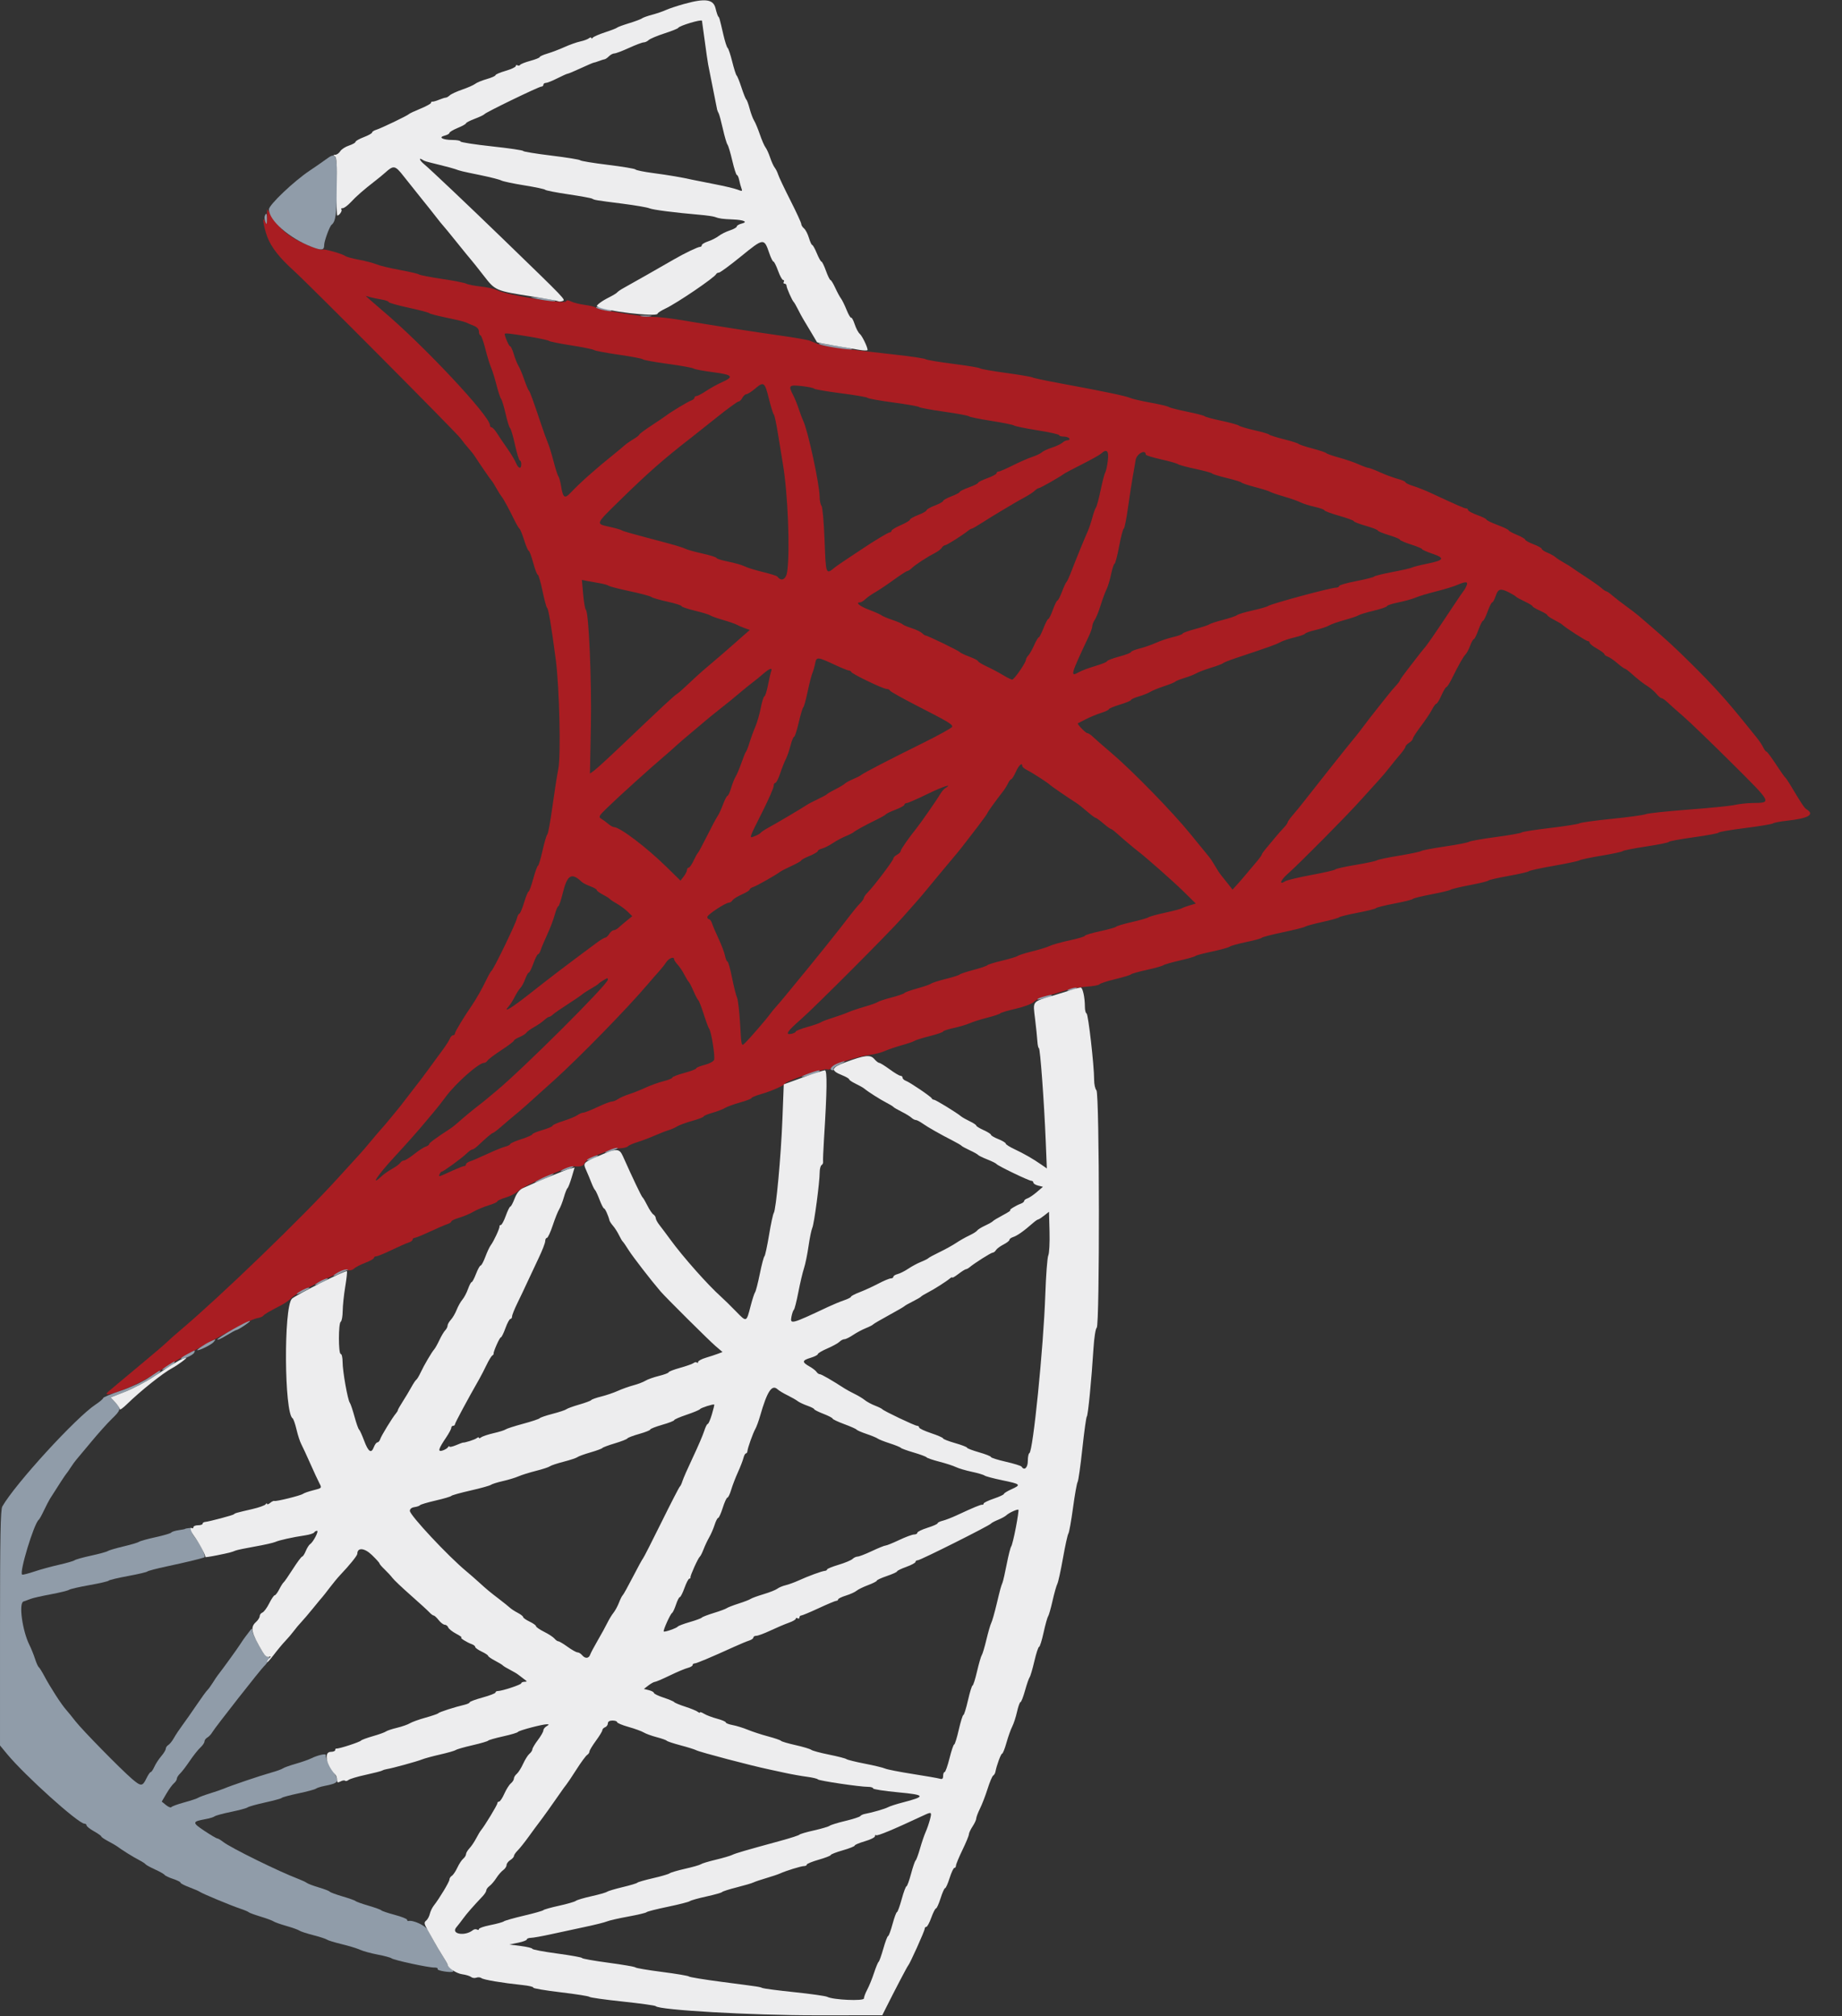 <?xml version="1.0" encoding="UTF-8"?>
<svg version="1.1" viewBox="0 0 400 437.76" xmlns="http://www.w3.org/2000/svg">
<rect x="0" y="0" width="400" height="437.76" fill="#333333" stroke="none"/>
<g fill-rule="evenodd">
<path d="m57.979 47.2c-0.027 1.377-0.116 1.612-0.379 1-0.783-1.823-0.393 0.989 0.45 3.242 0.837 2.237 2.617 4.512 5.734 7.327 3.309 2.989 35.262 35.111 36.216 36.407 0.55 0.748 1.36 1.755 1.8 2.238 0.44 0.484 0.98 1.159 1.2 1.5 1.152 1.787 3.577 5.312 3.774 5.486 0.124 0.11 0.577 0.83 1.006 1.6s0.934 1.58 1.121 1.8c0.411 0.481 1.541 2.546 2.736 5 0.482 0.99 1.009 1.89 1.171 2s0.619 1.235 1.016 2.5 0.843 2.3 0.99 2.3 0.584 1.17 0.971 2.6 0.836 2.6 0.997 2.6 0.62 1.575 1.02 3.5 0.849 3.59 0.999 3.7c0.307 0.226 0.951 4.061 1.893 11.281 0.789 6.045 1.127 20.933 0.539 23.719-0.233 1.1-0.794 4.695-1.248 7.989-0.453 3.293-0.961 6.083-1.128 6.2-0.167 0.116-0.637 1.696-1.045 3.511-0.409 1.815-0.856 3.3-0.994 3.3s-0.596 1.26-1.018 2.8-0.881 2.8-1.02 2.8-0.58 1.08-0.98 2.4-0.859 2.4-1.02 2.4-0.413 0.495-0.56 1.1c-0.298 1.235-5.03 10.981-5.492 11.314-0.163 0.118-0.677 1.018-1.141 2-0.805 1.704-2.279 4.299-3.172 5.586-1.615 2.325-3.615 5.635-3.615 5.983 0 0.229-0.186 0.417-0.413 0.417-0.226 0-0.533 0.315-0.68 0.7s-0.864 1.51-1.592 2.5c-0.729 0.99-1.458 1.98-1.62 2.2s-0.925 1.265-1.695 2.322c-0.77 1.056-1.94 2.601-2.6 3.431-0.66 0.831-1.65 2.114-2.2 2.851s-1.36 1.768-1.8 2.292-1.25 1.504-1.8 2.179c-0.55 0.674-1.36 1.62-1.8 2.102s-1.454 1.674-2.252 2.649c-0.799 0.976-1.969 2.325-2.6 2.999-0.632 0.674-2.588 2.818-4.348 4.765-7.559 8.363-25.428 25.62-34.179 33.01-1.172 0.99-2.512 2.176-2.976 2.636-0.465 0.46-2.735 2.402-5.045 4.316-2.31 1.915-4.83 4.02-5.6 4.679s-1.637 1.39-1.926 1.624c-2.624 2.122 5.536-0.857 9.542-3.484 1.861-1.22 5.076-3.153 7.143-4.295 12.807-7.073 14.226-7.803 15.729-8.093 0.469-0.09 0.956-0.303 1.083-0.474 0.247-0.334 1.144-0.863 3.758-2.219 0.919-0.476 1.941-1.189 2.271-1.584 0.929-1.11 11.606-6.358 12.415-6.101 0.385 0.122 0.945-0.022 1.243-0.32 0.298-0.299 1.397-0.869 2.442-1.268s1.9-0.881 1.9-1.071 0.226-0.346 0.501-0.346c0.276 0 1.761-0.607 3.3-1.349 1.54-0.742 3.204-1.474 3.699-1.627s0.9-0.446 0.9-0.651 0.188-0.373 0.418-0.373c0.231 0 1.716-0.605 3.3-1.345 1.585-0.74 3.287-1.472 3.782-1.627s0.9-0.421 0.9-0.592c0-0.17 0.765-0.533 1.7-0.807 0.935-0.273 2.33-0.864 3.1-1.312s2.255-1.069 3.3-1.381 1.9-0.701 1.9-0.864c0-0.164 0.827-0.541 1.837-0.84 1.01-0.298 2.257-0.962 2.771-1.476 1.054-1.054 10.938-5.392 12.062-5.293 1.461 0.128 2.081-0.077 2.304-0.763 0.286-0.877 5.472-3.025 7.578-3.139 0.854-0.045 1.664-0.243 1.8-0.439 0.137-0.195 1.058-0.607 2.048-0.914s2.7-0.953 3.8-1.436 2.45-1.008 3-1.167c0.55-0.158 1.369-0.52 1.82-0.804 0.451-0.283 1.936-0.828 3.3-1.211 1.364-0.382 2.48-0.812 2.48-0.955s0.855-0.502 1.9-0.798 2.269-0.766 2.72-1.044c0.451-0.279 1.936-0.82 3.3-1.203 1.364-0.382 2.48-0.812 2.48-0.955s0.855-0.505 1.9-0.803c2.367-0.677 5.185-1.911 5.365-2.351 0.229-0.561 8.403-3.313 9.143-3.078 0.403 0.128 0.79-0.021 0.917-0.352 0.256-0.666 5.59-2.443 8.408-2.8 1.063-0.134 2.503-0.506 3.2-0.826 0.697-0.319 2.347-0.882 3.667-1.251s2.58-0.802 2.8-0.963 1.705-0.624 3.3-1.029 2.9-0.853 2.9-0.995c0-0.143 1.035-0.487 2.3-0.764s2.84-0.747 3.5-1.043 2.37-0.835 3.799-1.196 2.689-0.783 2.8-0.937 1.641-0.61 3.401-1.013c1.777-0.407 3.512-1.06 3.902-1.468 0.386-0.405 1.466-0.933 2.4-1.173s2.781-0.788 4.105-1.217c1.324-0.428 3.55-0.847 4.947-0.929 1.396-0.083 2.653-0.311 2.792-0.509 0.14-0.197 1.694-0.705 3.454-1.128s3.29-0.888 3.4-1.033 1.64-0.578 3.4-0.964c1.76-0.385 3.38-0.839 3.6-1.008s1.84-0.637 3.6-1.04 3.29-0.843 3.4-0.978c0.11-0.136 1.73-0.569 3.6-0.964 1.87-0.394 3.596-0.874 3.836-1.066 0.239-0.191 1.859-0.641 3.6-1 1.74-0.358 3.254-0.776 3.364-0.927 0.11-0.152 2.18-0.691 4.6-1.197 2.42-0.507 4.58-1.051 4.8-1.21 0.22-0.158 1.93-0.623 3.8-1.033 1.87-0.409 3.49-0.861 3.6-1.005 0.11-0.143 1.91-0.587 4-0.985s3.89-0.848 4-1 1.91-0.602 4-1 3.89-0.848 4-1 1.91-0.599 4-0.994c2.09-0.394 3.98-0.847 4.2-1.006s2.11-0.612 4.2-1.006c2.09-0.395 3.89-0.837 4-0.981 0.11-0.145 2.09-0.601 4.4-1.013s4.29-0.871 4.4-1.018c0.11-0.148 2.54-0.678 5.4-1.177s5.38-1.036 5.6-1.192c0.22-0.157 2.38-0.613 4.8-1.014s4.49-0.846 4.6-0.99 2.405-0.596 5.1-1.004c2.695-0.407 4.9-0.856 4.9-0.996s2.43-0.59 5.4-1.002c2.97-0.411 5.4-0.867 5.4-1.012 0-0.146 2.565-0.588 5.7-0.983 3.135-0.394 5.88-0.85 6.1-1.012 0.22-0.163 1.57-0.423 3-0.578 4.739-0.516 6.159-1.346 4.28-2.502-0.466-0.287-1.028-1.135-3.625-5.475-0.41-0.685-0.864-1.335-1.009-1.445s-1.059-1.415-2.031-2.9-1.884-2.7-2.027-2.7-0.452-0.405-0.688-0.9-0.85-1.421-1.364-2.057c-0.515-0.637-1.531-1.897-2.259-2.8-4.419-5.486-7.095-8.451-12.122-13.433-3.438-3.407-5.225-5.053-9.125-8.41-0.639-0.55-1.582-1.364-2.096-1.808s-1.802-1.434-2.862-2.2c-1.061-0.766-2.392-1.797-2.958-2.292-0.567-0.495-1.151-0.9-1.297-0.9s-0.615-0.315-1.042-0.7c-0.426-0.385-1.945-1.461-3.375-2.392-1.43-0.93-2.78-1.839-3-2.02-0.22-0.18-1.027-0.679-1.793-1.108s-1.605-0.977-1.866-1.217c-0.26-0.241-1.028-0.668-1.707-0.949s-1.234-0.654-1.234-0.829c0-0.176-0.81-0.628-1.8-1.006s-1.8-0.825-1.8-0.994c0-0.168-0.809-0.639-1.799-1.045-0.989-0.407-1.799-0.853-1.8-0.991 0-0.138-1.081-0.655-2.401-1.149s-2.4-1.02-2.4-1.17c0-0.149-0.9-0.596-2-0.991-1.1-0.396-2-0.881-2-1.079s-0.188-0.36-0.417-0.36c-0.378 0-1.679-0.569-7.798-3.408-1.108-0.514-2.773-1.172-3.7-1.461s-1.685-0.655-1.685-0.813-0.765-0.491-1.7-0.741-2.65-0.887-3.812-1.415c-1.161-0.529-2.296-0.962-2.522-0.962-0.225 0-1.165-0.341-2.088-0.757-0.923-0.417-2.848-1.079-4.278-1.471-1.43-0.393-2.69-0.833-2.8-0.979s-1.46-0.598-3-1.005c-1.54-0.406-2.89-0.855-3-0.997s-1.55-0.597-3.2-1.013c-1.65-0.415-3.09-0.872-3.2-1.015-0.11-0.144-1.545-0.565-3.189-0.937s-3.174-0.828-3.4-1.013-1.941-0.659-3.811-1.053-3.49-0.832-3.6-0.974c-0.11-0.141-1.82-0.585-3.8-0.986s-3.78-0.862-4-1.025-2.02-0.589-4-0.947-3.96-0.82-4.4-1.027c-0.859-0.404-5.715-1.418-15-3.131-3.19-0.588-5.98-1.181-6.2-1.316s-2.83-0.577-5.8-0.983-5.49-0.853-5.6-0.993-2.72-0.575-5.8-0.967-5.78-0.848-6-1.013-3.1-0.599-6.4-0.965c-11.179-1.24-15.859-1.877-16.931-2.306-0.588-0.234-1.429-0.574-1.869-0.755s-3.41-0.694-6.6-1.14c-5.45-0.763-13.561-2.033-21.8-3.412-1.98-0.332-4.522-0.607-5.65-0.611-2.394-0.01-11.765-1.535-12.35-2.01-0.22-0.178-1.3-0.443-2.4-0.589s-2.434-0.478-2.965-0.737c-0.68-0.333-1.009-0.345-1.112-0.04-0.225 0.671-13.04-1.385-14.923-2.394-0.55-0.295-2.145-0.66-3.545-0.812-1.4-0.153-2.84-0.434-3.2-0.626s-2.725-0.656-5.255-1.031c-2.53-0.376-4.78-0.812-5-0.971-0.22-0.158-2.11-0.6-4.2-0.982-2.09-0.381-4.34-0.923-5-1.203-0.66-0.281-2.37-0.73-3.8-1-1.43-0.269-2.78-0.634-3-0.811-0.585-0.47-4.649-1.62-4.987-1.411-0.377 0.233-3.839-1.089-5.841-2.23-2.187-1.245-3.673-2.658-5.012-4.762l-1.145-1.8-0.036 1.8m24.921 17.851c0.825 0.138 1.5 0.381 1.5 0.539 0 0.159 1.935 0.708 4.3 1.222 2.365 0.513 4.39 1.048 4.5 1.187 0.11 0.14 1.82 0.587 3.8 0.994s3.87 0.871 4.2 1.03c0.33 0.16 1.095 0.486 1.7 0.725 0.694 0.274 1.1 0.733 1.1 1.243 0 0.445 0.145 0.809 0.323 0.809 0.177 0 0.652 1.305 1.053 2.9 0.402 1.595 0.968 3.44 1.257 4.1s0.821 2.37 1.182 3.8 0.809 2.785 0.996 3.011c0.186 0.226 0.634 1.709 0.995 3.295 0.361 1.587 0.796 2.972 0.967 3.077 0.171 0.106 0.648 1.728 1.059 3.605 0.412 1.876 0.888 3.412 1.058 3.412 0.171 0 0.31 0.36 0.31 0.8 0 1.147-0.625 0.986-1.162-0.3-0.253-0.605-1.094-2-1.87-3.1-0.775-1.1-1.778-2.585-2.228-3.3-0.451-0.715-0.981-1.3-1.18-1.3-0.198 0-0.36-0.204-0.36-0.454 0-1.999-14.517-17.477-23.397-24.946-0.785-0.66-1.916-1.638-2.514-2.172l-1.087-0.973 0.999 0.273c0.55 0.15 1.674 0.385 2.499 0.523m31.9 8.025c2.31 0.382 4.29 0.807 4.4 0.946 0.11 0.138 2.27 0.576 4.8 0.971 2.53 0.396 4.78 0.854 5 1.018s2.65 0.622 5.4 1.018c2.75 0.397 5.09 0.845 5.2 0.997s2.54 0.595 5.4 0.985 5.38 0.844 5.6 1.01 2.138 0.528 4.263 0.805c4.282 0.557 4.62 0.972 1.813 2.218-0.922 0.41-2.422 1.243-3.334 1.851s-1.857 1.105-2.1 1.105-0.442 0.168-0.442 0.373-0.32 0.475-0.712 0.599c-0.651 0.207-4.539 2.554-5.488 3.314-0.22 0.176-1.615 1.118-3.1 2.093s-2.7 1.88-2.7 2.011-0.565 0.571-1.255 0.979c-0.691 0.408-1.579 1.032-1.975 1.386-0.396 0.355-1.316 1.124-2.045 1.709-4.209 3.38-7.526 6.324-9.616 8.536-1.307 1.383-1.659 1.123-2.084-1.535-0.143-0.894-0.402-1.814-0.576-2.045s-0.64-1.68-1.034-3.22c-0.395-1.54-0.948-3.34-1.23-4s-0.888-2.325-1.348-3.7c-1.859-5.553-2.57-7.509-2.801-7.7-0.133-0.11-0.586-1.19-1.007-2.4-0.42-1.21-0.988-2.56-1.262-3s-0.722-1.565-0.996-2.5-0.632-1.7-0.795-1.7c-0.24 0-1.176-2.117-1.176-2.66 0-0.261 0.988-0.159 5.2 0.536m52.184 13.555c0.431 1.743 0.904 3.259 1.051 3.369 0.146 0.11 0.553 2 0.904 4.2 0.35 2.2 0.834 5.17 1.076 6.6 1.072 6.36 1.569 18.69 0.937 23.294-0.237 1.735-1.295 2.276-2.152 1.102-0.11-0.151-1.537-0.599-3.171-0.995-1.634-0.397-3.408-0.949-3.944-1.227-0.535-0.277-2.123-0.733-3.529-1.013-1.406-0.279-2.556-0.637-2.556-0.794 0-0.158-1.384-0.595-3.076-0.971-1.692-0.377-3.357-0.842-3.7-1.035s-2.064-0.733-3.824-1.201c-8.423-2.238-9.627-2.577-10-2.814-0.22-0.14-1.435-0.484-2.7-0.764-2.981-0.66-3.048-0.493 2.276-5.703 6.261-6.127 9.567-9.029 15.68-13.765 0.629-0.487 3.065-2.422 5.414-4.3 2.348-1.878 4.457-3.414 4.686-3.414 0.228 0 0.609-0.36 0.844-0.8s0.647-0.807 0.914-0.816 1.111-0.551 1.875-1.204c1.865-1.593 2.085-1.428 2.995 2.251m9.816-2.235c0.11 0.154 2.72 0.604 5.8 0.998 3.08 0.395 5.69 0.844 5.8 0.998 0.11 0.155 2.63 0.608 5.6 1.008s5.49 0.847 5.6 0.992c0.11 0.146 2.54 0.597 5.4 1.002s5.29 0.856 5.4 1.002 2.27 0.59 4.8 0.985c2.53 0.396 4.78 0.852 5 1.015s2.515 0.632 5.1 1.043 4.7 0.885 4.7 1.054 0.439 0.307 0.976 0.307 1.088 0.18 1.224 0.4-0.021 0.4-0.348 0.4-0.833 0.23-1.123 0.512c-0.291 0.282-1.318 0.768-2.282 1.082-0.964 0.313-1.959 0.775-2.211 1.027s-1.173 0.694-2.047 0.981c-0.874 0.288-2.789 1.125-4.257 1.861-1.467 0.735-2.862 1.337-3.1 1.337-0.237 0-0.432 0.162-0.432 0.36s-0.9 0.683-2 1.079c-1.1 0.395-2 0.845-2 1 0 0.154-0.9 0.604-2 1-1.1 0.395-2 0.839-2 0.986 0 0.146-0.81 0.576-1.8 0.954s-1.8 0.828-1.8 1-0.81 0.622-1.8 1-1.8 0.837-1.8 1.021-0.81 0.643-1.8 1.021-1.8 0.838-1.8 1.022-0.9 0.722-2 1.195-2 1.018-2 1.211-0.174 0.351-0.387 0.351c-0.318 0-3.381 1.841-6.013 3.614-0.33 0.222-1.68 1.118-3 1.99s-2.591 1.744-2.825 1.937c-2.061 1.7-2.03 1.78-2.317-5.845-0.147-3.885-0.445-7.243-0.662-7.46-0.218-0.218-0.404-1.125-0.413-2.016-0.029-2.711-2.55-14.36-3.553-16.42-0.214-0.44-0.654-1.61-0.976-2.6-0.323-0.99-0.871-2.34-1.218-3-1.096-2.084-0.918-2.271 1.864-1.962 1.375 0.152 2.59 0.403 2.7 0.558m63.761 15.704c-0.147 1.155-0.396 2.28-0.552 2.5-0.157 0.22-0.604 1.93-0.994 3.8s-0.85 3.58-1.023 3.8-0.528 1.21-0.789 2.2-0.715 2.34-1.009 3c-0.793 1.78-2.556 6.097-3.513 8.6-0.463 1.21-0.957 2.29-1.098 2.4s-0.579 1.055-0.974 2.1-0.838 1.9-0.984 1.9c-0.147 0-0.591 0.9-0.986 2-0.396 1.1-0.842 2-0.991 2-0.15 0-0.621 0.9-1.048 2s-0.889 2-1.027 2-0.591 0.765-1.005 1.7c-0.415 0.935-0.982 1.938-1.261 2.229-0.279 0.29-0.507 0.697-0.507 0.904 0 0.63-2.572 4.353-3 4.342-0.22-5e-3 -1.12-0.449-2-0.986-0.88-0.536-2.455-1.372-3.5-1.857s-1.9-1.004-1.9-1.153c0-0.148-0.855-0.593-1.9-0.988s-1.99-0.845-2.1-1.001c-0.217-0.306-6.99-3.59-7.405-3.59-0.139 0-0.485-0.233-0.771-0.519-0.285-0.285-1.307-0.772-2.271-1.083-0.964-0.31-1.843-0.686-1.953-0.834s-1.096-0.573-2.19-0.943c-1.095-0.37-2.177-0.828-2.405-1.017s-1.448-0.73-2.71-1.203c-2.027-0.758-3.025-1.601-1.895-1.601 0.22 0 0.727-0.315 1.126-0.7 0.4-0.385 1.345-1.049 2.1-1.475 0.756-0.427 2.569-1.642 4.03-2.7 1.461-1.059 2.796-1.925 2.966-1.925 0.171 0 0.596-0.274 0.944-0.61 0.795-0.764 3.251-2.374 4.945-3.24 0.709-0.362 1.433-0.904 1.609-1.204s0.495-0.546 0.71-0.546c0.356 0 3.912-2.25 5.053-3.199 0.266-0.22 0.595-0.401 0.732-0.401s1.18-0.6 2.317-1.333 2.968-1.862 4.068-2.508 2.36-1.394 2.8-1.663c0.44-0.268 1.509-0.87 2.375-1.338s1.824-1.1 2.128-1.404c0.305-0.305 0.699-0.554 0.877-0.554 0.299 0 4.489-2.377 5.44-3.087 0.231-0.172 2.025-1.123 3.985-2.113 1.961-0.99 3.81-2.025 4.109-2.3 1.244-1.144 1.727-0.609 1.447 1.6m8.239-1.396c0 0.167 1.485 0.635 3.3 1.041 1.815 0.405 3.48 0.877 3.7 1.049s1.93 0.635 3.8 1.029c1.87 0.395 3.49 0.838 3.6 0.986s1.55 0.594 3.2 0.991 3.09 0.841 3.2 0.986 1.46 0.593 3 0.996c1.54 0.402 2.98 0.855 3.2 1.005s1.57 0.613 3 1.028c1.43 0.416 3.049 0.984 3.598 1.263 0.548 0.28 1.943 0.72 3.1 0.979 1.156 0.259 2.102 0.597 2.102 0.751s1.44 0.691 3.2 1.192 3.2 1.03 3.2 1.176 1.17 0.6 2.6 1.009 2.6 0.866 2.6 1.016 1.08 0.599 2.4 0.999 2.4 0.848 2.4 0.996c0 0.149 1.08 0.615 2.4 1.037s2.4 0.873 2.4 1.002 0.992 0.572 2.205 0.985c2.84 0.965 2.619 1.43-1.037 2.175-1.632 0.333-3.148 0.715-3.368 0.849s-2.11 0.567-4.2 0.962-3.89 0.842-4 0.994-1.865 0.596-3.9 0.987c-2.035 0.392-3.7 0.87-3.7 1.063 0 0.192-0.315 0.355-0.7 0.36-1.189 0.017-14.103 3.506-14.7 3.971-0.22 0.171-1.733 0.607-3.363 0.968-1.629 0.362-3.159 0.82-3.4 1.018-0.24 0.199-1.607 0.664-3.037 1.033s-2.78 0.81-3 0.979-1.615 0.629-3.1 1.023-2.7 0.839-2.7 0.989c0 0.149-0.906 0.481-2.013 0.736-1.107 0.256-2.783 0.815-3.723 1.244-0.94 0.428-2.554 0.991-3.587 1.251-1.032 0.26-1.877 0.605-1.877 0.766s-1.17 0.61-2.6 0.997-2.6 0.835-2.6 0.996-1.125 0.621-2.5 1.024c-1.375 0.402-2.989 1.006-3.588 1.342-1.985 1.115-1.878 0.722 2.122-7.773 0.421-0.895 0.766-1.89 0.766-2.211 0-0.322 0.243-0.94 0.54-1.374 0.298-0.434 0.874-1.869 1.282-3.189 0.407-1.32 0.974-2.85 1.259-3.4 0.286-0.55 0.735-2.035 0.999-3.3s0.605-2.3 0.758-2.3c0.152 0 0.599-1.71 0.993-3.8s0.843-3.8 0.999-3.8 0.579-2.115 0.941-4.7 0.826-5.6 1.031-6.7c0.206-1.1 0.477-2.675 0.604-3.5 0.208-1.353 2.194-2.436 2.194-1.196m-118.6 27.934c0.88 0.147 1.78 0.4 2 0.565 0.22 0.164 2.29 0.697 4.6 1.185s4.391 1.044 4.624 1.235c0.233 0.192 1.808 0.653 3.5 1.024 1.692 0.372 3.076 0.809 3.076 0.972 0 0.162 1.305 0.609 2.9 0.993 1.595 0.383 3.08 0.836 3.3 1.005s1.478 0.62 2.795 1.001c1.318 0.382 2.668 0.849 3 1.038 0.333 0.189 1.108 0.522 1.723 0.741l1.117 0.397-1.502 1.303c-0.826 0.717-1.795 1.573-2.153 1.903-0.624 0.576-4.026 3.501-6.511 5.6-0.651 0.55-2.082 1.86-3.18 2.91-1.098 1.051-2.229 2.041-2.512 2.2-0.535 0.3-3.102 2.688-11.977 11.14-2.86 2.724-5.58 5.214-6.045 5.535l-0.845 0.584 0.202-10.178c0.197-9.944-0.45-24.962-1.095-25.391-0.165-0.11-0.425-1.611-0.578-3.336l-0.279-3.136 1.12 0.222c0.616 0.123 1.84 0.342 2.72 0.488m188.31 0.462c-0.147 0.385-0.419 0.88-0.603 1.1-0.185 0.22-1.274 1.817-2.42 3.548-3.905 5.896-5.53 8.252-6.285 9.116-0.33 0.377-0.912 1.102-1.293 1.611s-1.416 1.851-2.3 2.982c-0.884 1.132-1.607 2.159-1.607 2.282 0 0.124-0.405 0.66-0.9 1.191-0.495 0.532-1.301 1.485-1.791 2.118-0.491 0.634-1.26 1.602-1.711 2.152-0.832 1.016-3.007 3.826-4.291 5.546-0.389 0.52-1.109 1.42-1.599 2-0.84 0.992-8.085 10.116-10.708 13.484-0.66 0.848-1.695 2.112-2.3 2.809-0.605 0.696-1.1 1.402-1.1 1.568s-0.405 0.717-0.9 1.226-1.306 1.429-1.802 2.046c-0.497 0.617-1.352 1.642-1.9 2.279-0.549 0.638-0.998 1.272-0.998 1.411s-0.538 0.878-1.196 1.642c-0.657 0.764-1.602 1.886-2.1 2.494-0.497 0.607-1.388 1.637-1.979 2.288l-1.074 1.183-1.011-1.288c-0.556-0.708-1.242-1.57-1.525-1.914-0.283-0.345-0.855-1.224-1.27-1.955-0.416-0.731-1.003-1.62-1.305-1.974-0.303-0.355-2.081-2.535-3.951-4.845-3.887-4.802-12.708-13.851-17.284-17.734-1.708-1.449-3.484-3.001-3.947-3.45s-1.016-0.816-1.228-0.816c-0.377 0-2.316-2.012-2.06-2.137 0.072-0.035 0.85-0.435 1.73-0.889 0.88-0.455 2.365-1.069 3.3-1.364 0.935-0.296 1.7-0.661 1.7-0.811s1.08-0.599 2.4-0.999 2.4-0.85 2.4-1 0.765-0.497 1.7-0.771 2.06-0.725 2.5-1.002 1.79-0.828 3-1.225c1.21-0.396 2.29-0.836 2.4-0.978s1.01-0.503 2-0.804c0.99-0.3 2.16-0.759 2.6-1.02 0.44-0.26 1.88-0.806 3.2-1.212s2.49-0.849 2.6-0.984c0.11-0.136 1.37-0.637 2.8-1.114 7.332-2.444 8.679-2.926 9.6-3.434 0.55-0.304 1.946-0.774 3.101-1.044 1.156-0.271 2.19-0.636 2.299-0.812s1.143-0.538 2.299-0.805c1.155-0.267 2.461-0.703 2.901-0.97 0.44-0.266 1.97-0.805 3.4-1.198 1.43-0.392 2.78-0.849 3-1.015 0.22-0.167 1.705-0.617 3.3-1 1.595-0.384 2.9-0.834 2.9-1 0-0.167 1.125-0.532 2.5-0.811 1.375-0.28 3.04-0.746 3.7-1.036s2.656-0.892 4.435-1.338 3.849-1.077 4.6-1.403c1.845-0.801 2.4-0.781 2.073 0.076m9.212 1.556c0.704 0.361 1.37 0.768 1.48 0.906s0.963 0.607 1.895 1.044c0.933 0.437 1.698 0.902 1.7 1.033 3e-3 0.132 0.725 0.564 1.605 0.961s1.6 0.833 1.6 0.97c0 0.136 0.675 0.602 1.5 1.035s1.59 0.879 1.7 0.991c0.612 0.624 5.226 3.604 5.58 3.604 0.231 0 0.42 0.168 0.42 0.374s0.72 0.779 1.6 1.274 1.6 1.034 1.6 1.199c0 0.164 0.315 0.4 0.7 0.524s1.33 0.766 2.1 1.426c0.77 0.661 1.509 1.202 1.642 1.202 0.132 1e-3 0.694 0.406 1.248 0.901 1.586 1.418 2.57 2.191 3.784 2.971 0.619 0.399 1.454 1.131 1.855 1.627s0.888 0.902 1.082 0.902 0.777 0.405 1.296 0.9 2.086 1.89 3.482 3.1 6.143 5.786 10.548 10.169c8.776 8.731 8.682 8.545 4.369 8.603-1.152 0.015-2.862 0.203-3.8 0.416-0.938 0.214-5.486 0.671-10.106 1.018-4.62 0.346-8.76 0.788-9.2 0.983s-3.77 0.653-7.4 1.019c-3.63 0.365-6.78 0.801-7 0.968-0.22 0.168-3.1 0.624-6.4 1.015-3.3 0.392-6.09 0.833-6.2 0.981s-2.63 0.593-5.6 0.99c-2.97 0.396-5.58 0.86-5.8 1.03s-2.56 0.626-5.2 1.013-4.98 0.834-5.2 0.992-2.38 0.612-4.8 1.009-4.58 0.852-4.8 1.012-2.29 0.604-4.6 0.986-4.29 0.823-4.4 0.979c-0.11 0.157-2.449 0.7-5.197 1.208-2.749 0.508-5.305 1.116-5.682 1.351-1.461 0.913-1.106-0.156 0.536-1.611 2.66-2.357 12.612-12.406 15.743-15.897 1.54-1.717 3.34-3.704 4-4.414s1.74-1.989 2.4-2.842c0.66-0.852 1.695-2.12 2.3-2.817 0.605-0.696 1.1-1.425 1.1-1.618s0.36-0.575 0.8-0.85 0.8-0.676 0.8-0.892 0.785-1.429 1.744-2.697c0.96-1.267 2.045-2.889 2.411-3.604s0.801-1.3 0.966-1.3 0.655-0.808 1.089-1.796c0.435-0.988 0.917-1.798 1.071-1.8 0.155-2e-3 0.661-0.769 1.124-1.704 1.557-3.143 2.546-4.897 3.048-5.404 0.274-0.278 0.725-1.133 1.003-1.9 0.278-0.768 0.63-1.396 0.784-1.396s0.603-0.9 0.999-2c0.395-1.1 0.845-2 1-2 0.154 0 0.604-0.9 1-2 0.395-1.1 0.85-2 1.009-2s0.498-0.63 0.752-1.4c0.516-1.564 1.053-1.701 2.92-0.744m-146.24 15.793c1.366 0.633 2.656 1.151 2.867 1.151s0.443 0.144 0.517 0.319c0.186 0.445 6.92 3.681 7.661 3.681 0.333 0 0.665 0.161 0.739 0.358 0.073 0.197 2.743 1.695 5.933 3.329 6.76 3.463 7.605 3.965 7.586 4.509-7e-3 0.222-2.842 1.802-6.3 3.511-7.49 3.702-12.935 6.523-13.486 6.986-0.22 0.185-1 0.583-1.734 0.884-0.734 0.302-1.547 0.745-1.806 0.986-0.26 0.24-1.189 0.795-2.066 1.233s-1.684 0.908-1.794 1.043c-0.11 0.136-1.01 0.628-2 1.094s-2.07 1.03-2.4 1.254c-1.019 0.692-6.512 3.945-8.2 4.857-0.88 0.475-1.694 1.008-1.808 1.185-0.115 0.176-0.691 0.504-1.281 0.729-1.3 0.494-1.397 0.801 1.716-5.412 1.305-2.605 2.373-5.053 2.373-5.441s0.166-0.705 0.368-0.705 0.673-0.92 1.047-2.045 0.92-2.51 1.215-3.078 0.758-1.898 1.029-2.955 0.623-1.922 0.783-1.922c0.159 0 0.613-1.395 1.007-3.1 0.395-1.705 0.839-3.19 0.988-3.3 0.148-0.11 0.573-1.64 0.944-3.4s0.832-3.56 1.024-4 0.465-1.392 0.607-2.116c0.298-1.519 0.428-1.508 4.471 0.365m-14.012 1.31c-0.118 0.308-0.431 1.658-0.695 3-0.264 1.343-0.613 2.441-0.776 2.441s-0.516 1.125-0.786 2.5c-0.269 1.375-0.802 3.22-1.184 4.1s-0.943 2.41-1.246 3.4-0.649 1.89-0.771 2c-0.121 0.11-0.563 1.19-0.984 2.4-0.42 1.21-0.988 2.56-1.262 3s-0.722 1.565-0.996 2.5-0.625 1.7-0.78 1.7-0.601 0.855-0.991 1.9-0.91 2.17-1.155 2.5-1.255 2.22-2.245 4.2-1.908 3.69-2.041 3.8c-0.132 0.11-0.558 0.875-0.945 1.7-0.388 0.825-0.865 1.5-1.06 1.5s-0.358 0.225-0.363 0.5-0.325 0.911-0.711 1.413l-0.703 0.912-2.988-2.932c-4.388-4.304-10.175-8.693-11.463-8.693-0.222 0-0.776-0.315-1.231-0.7s-1.143-0.89-1.528-1.123c-0.626-0.378-0.508-0.61 1.115-2.2 2.441-2.39 9.637-8.891 12.857-11.614 0.626-0.53 1.624-1.413 2.216-1.963s1.948-1.72 3.013-2.6 2.498-2.088 3.184-2.685c0.687-0.597 2.058-1.717 3.048-2.49 1.921-1.499 3.296-2.619 5.186-4.225 0.648-0.55 1.657-1.36 2.243-1.8s1.629-1.29 2.318-1.888c1.38-1.199 2.055-1.415 1.724-0.553m54.529 20.591c0 0.193 0.495 0.599 1.1 0.904 1.173 0.59 4.566 2.785 4.9 3.169 0.181 0.208 3.95 2.798 5.498 3.777 0.719 0.455 1.406 0.996 3.06 2.41 0.638 0.545 1.268 0.99 1.4 0.991 0.133 0 0.872 0.54 1.642 1.199s1.508 1.199 1.641 1.199c0.132 1e-3 0.788 0.496 1.457 1.101 1.183 1.07 3.495 3.026 4.302 3.64 1.823 1.385 7.721 6.587 9.942 8.768l2.741 2.692-1.341 0.4c-0.738 0.22-1.522 0.512-1.742 0.648s-1.84 0.561-3.6 0.944c-1.76 0.382-3.38 0.83-3.6 0.995s-1.84 0.629-3.6 1.03-3.29 0.853-3.4 1.005c-0.11 0.151-1.685 0.594-3.5 0.985-1.815 0.39-3.3 0.837-3.3 0.993s-1.485 0.602-3.3 0.991-3.75 0.928-4.3 1.199-2.257 0.801-3.792 1.179c-1.536 0.377-2.976 0.829-3.2 1.004-0.225 0.175-1.758 0.64-3.408 1.033-1.65 0.394-3.09 0.84-3.2 0.991s-1.46 0.608-3 1.015c-1.54 0.406-2.89 0.855-3 0.998-0.11 0.142-1.457 0.571-2.992 0.952-1.536 0.381-2.976 0.842-3.2 1.023-0.225 0.181-1.578 0.65-3.008 1.043s-2.69 0.846-2.801 1.006c-0.111 0.161-1.371 0.595-2.8 0.965s-2.779 0.815-2.999 0.988c-0.22 0.174-1.48 0.624-2.8 1-1.32 0.375-2.94 0.921-3.6 1.213-0.66 0.291-2.19 0.839-3.4 1.218-1.21 0.378-2.38 0.825-2.6 0.992s-1.525 0.617-2.9 1c-1.375 0.382-2.5 0.831-2.5 0.996s-0.442 0.385-0.983 0.489c-1.395 0.266-0.816-0.611 2.043-3.095 2.944-2.558 19.247-18.894 22.14-22.186 1.21-1.377 2.626-2.978 3.147-3.558 0.521-0.581 1.601-1.859 2.4-2.84s1.723-2.1 2.053-2.488 1.05-1.252 1.6-1.921 1.45-1.745 2-2.391c1.13-1.326 1.816-2.199 4.974-6.322 1.224-1.598 2.226-2.992 2.226-3.097 0-0.174 1.939-2.872 3.448-4.797 0.345-0.44 0.819-1.205 1.054-1.7 0.234-0.495 0.55-0.9 0.701-0.9 0.152 0 0.6-0.72 0.997-1.6 0.657-1.457 1.4-2.12 1.4-1.25m-16.748 4.818c-0.288 0.178-0.733 0.69-0.988 1.137-0.582 1.018-4.23 6.287-5.151 7.437-1.834 2.291-3.513 4.704-3.513 5.047 0 0.211-0.36 0.576-0.8 0.811s-0.8 0.607-0.8 0.825c0 0.424-4.245 6.034-5.591 7.389-0.445 0.448-0.809 0.969-0.809 1.158s-0.374 0.723-0.831 1.186-1.373 1.562-2.036 2.442c-2.181 2.897-8.103 10.282-12.35 15.4-0.639 0.77-1.571 1.904-2.072 2.521-0.501 0.616-1.301 1.555-1.778 2.085s-1.107 1.301-1.4 1.712c-0.731 1.027-4.353 5.208-5.333 6.157-0.798 0.773-0.801 0.764-1.075-4.13-0.151-2.697-0.451-5.273-0.667-5.725-0.215-0.451-0.704-2.395-1.087-4.32s-0.825-3.5-0.984-3.5c-0.158 0-0.401-0.571-0.541-1.27-0.14-0.698-0.768-2.363-1.396-3.7-0.629-1.336-1.269-2.835-1.423-3.33-0.155-0.495-0.449-0.9-0.654-0.9s-0.368-0.225-0.362-0.5c0.012-0.509 3.964-3.1 4.729-3.1 0.231 0 0.564-0.23 0.74-0.511 0.176-0.282 1.085-0.849 2.02-1.261s1.7-0.89 1.7-1.062 0.356-0.425 0.792-0.564c0.75-0.237 4.949-2.615 5.808-3.289 0.22-0.172 1.345-0.749 2.5-1.281 1.155-0.533 2.101-1.073 2.101-1.2 1e-3 -0.128 0.811-0.565 1.8-0.972 0.99-0.406 1.799-0.882 1.799-1.056 0-0.175 0.418-0.422 0.929-0.55 0.511-0.129 1.546-0.65 2.3-1.158 0.754-0.509 2.001-1.182 2.771-1.496s1.58-0.722 1.8-0.907c0.486-0.408 2.575-1.549 5-2.73 0.99-0.482 1.89-1.003 2-1.156 0.11-0.154 1.055-0.603 2.1-0.998s1.9-0.873 1.9-1.063 0.225-0.353 0.5-0.362 2.3-0.893 4.5-1.965c3.351-1.633 5.71-2.399 3.852-1.251m-78.948 20.303c0.278 0.264 1.133 0.707 1.9 0.985 0.768 0.278 1.396 0.644 1.396 0.814s0.585 0.609 1.3 0.976c0.715 0.366 1.39 0.789 1.5 0.94s0.813 0.621 1.562 1.044c0.749 0.424 1.809 1.208 2.355 1.743l0.993 0.974-1.155 0.932c-0.635 0.514-1.44 1.201-1.789 1.527-0.348 0.327-0.841 0.594-1.096 0.594s-0.688 0.36-0.963 0.8-0.664 0.8-0.864 0.8c-0.201 0-1.102 0.549-2.004 1.22-7.647 5.694-9.299 6.952-14.55 11.08-3.941 3.097-5.797 4.194-4.399 2.6 0.337-0.385 0.929-1.321 1.314-2.08 0.385-0.76 0.935-1.617 1.223-1.905 0.289-0.288 0.751-1.152 1.029-1.919 0.278-0.768 0.63-1.396 0.784-1.396s0.603-0.9 0.999-2c0.395-1.1 0.851-2 1.013-2s0.418-0.405 0.57-0.9 0.791-2.011 1.42-3.369c0.63-1.357 1.365-3.292 1.634-4.3 0.27-1.007 0.613-1.831 0.764-1.831s0.592-1.298 0.981-2.885c0.972-3.969 1.9-4.524 4.083-2.444m20.096 16.854c0 0.178 0.341 0.69 0.757 1.137 0.417 0.447 1.072 1.426 1.456 2.176 0.384 0.749 0.813 1.452 0.954 1.562 0.14 0.11 0.605 1.01 1.033 2s0.901 1.89 1.052 2c0.15 0.111 0.674 1.461 1.165 3 0.49 1.54 1.026 2.98 1.19 3.2 0.476 0.635 1.333 6.059 1.067 6.752-0.133 0.346-1.059 0.834-2.058 1.086-0.999 0.251-1.816 0.589-1.816 0.75s-1.17 0.61-2.6 0.997-2.6 0.842-2.6 1.012c0 0.169-0.855 0.521-1.9 0.781-1.045 0.259-2.8 0.888-3.9 1.397-1.1 0.508-2.72 1.152-3.6 1.431s-1.955 0.752-2.389 1.051-1.047 0.543-1.361 0.543c-0.315 0-1.715 0.54-3.112 1.2s-2.77 1.2-3.05 1.2c-0.281 0-0.865 0.247-1.299 0.55-0.434 0.302-1.824 0.875-3.089 1.273s-2.3 0.857-2.3 1.022c0 0.164-0.99 0.586-2.2 0.938s-2.2 0.769-2.2 0.928-1.08 0.634-2.4 1.056-2.4 0.897-2.4 1.057c0 0.159-0.484 0.411-1.075 0.559s-2.346 0.863-3.9 1.588c-1.554 0.726-3.23 1.446-3.725 1.601s-0.9 0.45-0.9 0.655-0.165 0.373-0.367 0.373-1.237 0.396-2.3 0.879c-3.436 1.564-3.31 1.527-3.07 0.901 0.123-0.319 0.343-0.58 0.491-0.58 0.357 0 4.431-2.983 5.46-3.997 0.448-0.442 0.969-0.803 1.158-0.803s0.723-0.358 1.186-0.796c1.893-1.789 3.091-2.804 3.312-2.804 0.128 0 0.975-0.649 1.882-1.443 0.906-0.794 2.231-1.919 2.943-2.5 1.288-1.051 2.475-2.104 8.4-7.457 5.608-5.066 15.906-15.612 20.305-20.795 0.88-1.036 2.009-2.328 2.508-2.871 0.499-0.542 1.195-1.424 1.546-1.96 0.605-0.923 1.746-1.347 1.746-0.649m-14.4 4.413c0 1.001-18.73 19.661-24.4 24.309-0.77 0.631-1.606 1.329-1.858 1.55-0.252 0.222-1.042 0.853-1.756 1.403-1.446 1.113-3.225 2.589-4.583 3.8-0.493 0.44-1.172 0.98-1.509 1.2-3.228 2.109-4.694 3.183-4.694 3.44 0 0.169-0.343 0.415-0.763 0.548-0.419 0.133-1.544 0.864-2.5 1.623-0.955 0.76-1.953 1.383-2.217 1.385s-0.624 0.229-0.8 0.504-0.95 0.851-1.72 1.28-1.749 1.104-2.175 1.5c-2.822 2.62-1.11-0.02 2.646-4.08 2.78-3.006 5.301-5.849 6.729-7.59 0.55-0.671 1.45-1.744 2-2.384 0.55-0.641 1.63-2.019 2.399-3.064 2.175-2.952 7.158-7.362 8.318-7.362 0.244 0 0.587-0.229 0.763-0.509s1.535-1.305 3.02-2.276c1.485-0.972 2.7-1.891 2.7-2.042 0-0.152 0.544-0.501 1.209-0.777 0.666-0.275 1.341-0.702 1.5-0.948 0.16-0.247 0.921-0.799 1.691-1.228s1.749-1.104 2.175-1.5c0.427-0.396 0.909-0.72 1.072-0.72s0.534-0.225 0.824-0.5c0.291-0.275 1.699-1.253 3.129-2.173 1.43-0.919 2.882-1.909 3.226-2.2 0.345-0.29 1.245-0.873 2-1.297 0.756-0.423 1.464-0.889 1.574-1.034 0.179-0.237 1.65-1.153 1.9-1.184 0.055-7e-3 0.1 0.14 0.1 0.326" fill="#a91d22"/>
<path d="m70.732 34.636c-0.732 0.542-2.287 1.62-3.453 2.396-3.421 2.275-8.879 7.456-8.879 8.429 0 2.407 4.457 6.3 9.334 8.153 2.167 0.824 2.666 0.743 2.666-0.43 0-0.842 1.185-4.065 1.613-4.384 0.863-0.645 1.117-2.44 1.166-8.254 0.061-7.255-0.1-7.646-2.447-5.91m-13.234 12.264c-0.103 0.275-0.045 0.86 0.129 1.3 0.258 0.651 0.322 0.559 0.345-0.5 0.029-1.352-0.152-1.658-0.474-0.8m58.502 17.867c2.138 0.527 5.691 0.896 4.259 0.442-0.627-0.199-2.157-0.457-3.4-0.574-1.773-0.168-1.958-0.139-0.859 0.132m13.452 2.034c0.388 0.376 3.67 1.039 3.337 0.674-0.117-0.127-0.993-0.407-1.949-0.621-0.955-0.215-1.58-0.239-1.388-0.053m9.853 1.886c0.609 0.092 1.509 0.09 2-5e-3 0.492-0.095-5e-3 -0.171-1.105-0.168s-1.503 0.081-0.895 0.173m38.697 6.073c0.66 0.406 6.822 1.35 7.086 1.085 0.09-0.09-1.153-0.37-2.762-0.622-1.609-0.253-3.376-0.543-3.926-0.646-0.732-0.138-0.839-0.089-0.398 0.183m54.198 140.04c-0.504 0.217-0.578 0.344-0.2 0.344 0.33 0 0.96-0.155 1.4-0.344 0.504-0.217 0.578-0.344 0.2-0.344-0.33 0-0.96 0.155-1.4 0.344m-5.744 1.659c-0.739 0.213-1.269 0.461-1.177 0.553 0.202 0.202 3.121-0.575 3.121-0.831 0-0.235-0.318-0.19-1.944 0.278m-44.756 14.537c-1.265 0.55-1.772 1.404-0.833 1.404 0.256 0 0.334-0.133 0.172-0.295s0.393-0.598 1.233-0.97 1.348-0.682 1.128-0.69c-0.22-7e-3 -0.985 0.241-1.7 0.551m-6.025 2.077c-0.949 0.336-1.654 0.681-1.568 0.768 0.183 0.182 3.893-1.036 3.893-1.279 0-0.25-0.455-0.15-2.325 0.511m-43.475 16.713c-1.545 0.707-0.826 0.717 1 0.014 0.77-0.297 1.13-0.545 0.8-0.552-0.33-6e-3 -1.14 0.235-1.8 0.538m-4 1.628c-0.66 0.303-0.93 0.552-0.6 0.554s1.05-0.254 1.6-0.568c1.265-0.723 0.589-0.713-1 0.014m-5.6 2.372c-1.545 0.707-0.826 0.717 1 0.014 0.77-0.297 1.13-0.545 0.8-0.552-0.33-6e-3 -1.14 0.235-1.8 0.538m-4.8 2.005c-1.1 0.518-1.82 0.946-1.6 0.951s1.3-0.415 2.4-0.933 1.82-0.946 1.6-0.951-1.3 0.415-2.4 0.933m-44.3 20.438c-0.605 0.328-1.1 0.685-1.1 0.794s0.495-0.052 1.1-0.358c0.605-0.305 1.37-0.656 1.7-0.779 0.533-0.198 0.533-0.225 0-0.238-0.33-9e-3 -1.095 0.253-1.7 0.581m-4 2c-1.551 0.841-1.375 1.132 0.2 0.33 1.508-0.766 1.775-0.965 1.267-0.943-0.202 9e-3 -0.862 0.285-1.467 0.613m-4 2c-1.551 0.841-1.375 1.132 0.2 0.33 1.508-0.766 1.775-0.965 1.267-0.943-0.202 9e-3 -0.862 0.285-1.467 0.613m-15 8.463c-1.815 1.024-3.3 2.006-3.3 2.181 0 0.176 0.875-0.219 1.944-0.877 1.07-0.658 2.069-1.196 2.221-1.196 0.153 0 0.94-0.45 1.749-1 2.359-1.603 0.966-1.128-2.614 0.892m-4.908 2.64c-1.139 0.528-3.097 1.868-2.73 1.868 0.635 0 3.061-1.225 3.519-1.777 0.594-0.716 0.567-0.719-0.789-0.091m-4.93 2.715c-0.846 0.446-1.464 0.885-1.373 0.975 0.299 0.299 2.686-0.78 2.888-1.306 0.241-0.629 0.348-0.652-1.515 0.331m-4.162 2.399c-0.715 0.458-1.3 0.91-1.3 1.004 0 0.284 2.331-1.014 2.598-1.447 0.347-0.562 0.184-0.506-1.298 0.443m-4.211 2.725c-1.27 0.864-4.015 2.138-6.1 2.833-2.084 0.694-3.789 1.403-3.789 1.576 0 0.172-0.737 0.801-1.637 1.397-4.29 2.839-17.428 17.194-20.263 22.14-0.386 0.673-0.5 6.707-0.5 26.385v25.513l1.537 1.86c3.853 4.663 15.479 15.125 16.807 15.125 0.251 0 0.456 0.168 0.456 0.374s0.72 0.779 1.6 1.274 1.6 1.005 1.6 1.135c0 0.129 0.675 0.591 1.5 1.026s1.68 0.929 1.9 1.097c0.963 0.735 3.528 2.339 4.711 2.945 0.709 0.363 1.379 0.792 1.489 0.954 0.11 0.161 1.044 0.675 2.076 1.143 1.031 0.467 1.967 0.999 2.08 1.18 0.112 0.182 0.933 0.571 1.824 0.865s1.62 0.662 1.62 0.817 0.855 0.601 1.9 0.992 2.08 0.841 2.3 1.001c0.536 0.389 6.794 2.992 8.8 3.66 0.88 0.293 1.69 0.635 1.8 0.76s1.28 0.555 2.6 0.957 2.58 0.868 2.8 1.037 1.48 0.616 2.8 0.993c1.32 0.378 2.58 0.829 2.8 1.003 0.22 0.173 1.57 0.618 3 0.987s2.78 0.809 3 0.977c0.22 0.169 1.66 0.61 3.2 0.981 1.54 0.372 3.34 0.922 4 1.224s2.37 0.77 3.8 1.041c1.43 0.27 2.784 0.634 3.009 0.807 0.534 0.414 8.121 2.048 9.313 2.007 0.507-0.017 0.823 0.128 0.702 0.324-0.217 0.352 2.991 0.867 3.375 0.542 0.11-0.093-0.115-0.399-0.5-0.68-0.384-0.281-0.699-0.63-0.699-0.775s-0.487-1.025-1.082-1.956c-1.004-1.57-1.716-2.818-3.187-5.583-0.519-0.975-3.191-2.225-4.231-1.98-0.165 0.039-0.3-0.082-0.3-0.27 0-0.187-1.215-0.666-2.7-1.064-1.485-0.397-2.79-0.838-2.9-0.978-0.11-0.141-1.37-0.598-2.8-1.017s-2.69-0.869-2.8-1-1.37-0.581-2.8-1-2.69-0.886-2.8-1.037c-0.11-0.152-1.168-0.563-2.351-0.913-1.184-0.351-2.354-0.79-2.6-0.977-0.247-0.186-1.079-0.578-1.849-0.871-4.296-1.632-14.702-6.757-16.354-8.053-0.525-0.412-1.097-0.749-1.272-0.749-0.174 0-1.436-0.743-2.804-1.652-2.679-1.779-2.658-2.014 0.23-2.533 0.88-0.157 1.78-0.431 2-0.607s1.824-0.612 3.564-0.969c1.741-0.356 3.361-0.796 3.6-0.976 0.24-0.18 1.966-0.663 3.836-1.073 1.87-0.409 3.49-0.858 3.6-0.997s1.73-0.575 3.6-0.97c1.87-0.394 3.58-0.855 3.8-1.024s1.03-0.431 1.8-0.583c3.249-0.64 3.388-0.888 1.871-3.324-1.067-1.714-1.627-2.956-1.532-3.4 0.083-0.383-1.798 0.046-3.139 0.717-0.55 0.275-2.08 0.811-3.4 1.19-1.32 0.38-2.58 0.834-2.8 1.009s-1.39 0.593-2.6 0.929c-2.261 0.627-8.775 2.835-10.2 3.457-0.44 0.192-1.79 0.656-3 1.03-1.21 0.375-2.38 0.81-2.6 0.966-0.22 0.157-1.57 0.604-3 0.994s-2.691 0.851-2.801 1.026c-0.111 0.175-0.624-0.025-1.14-0.443l-0.939-0.76 1.017-1.735c0.559-0.955 1.297-1.968 1.64-2.253 0.343-0.284 0.623-0.725 0.623-0.979s0.315-0.759 0.7-1.123c0.385-0.363 1.33-1.595 2.1-2.738 0.77-1.142 1.805-2.448 2.3-2.9 0.495-0.453 0.9-1.052 0.9-1.331 0-0.28 0.283-0.667 0.629-0.86 0.347-0.194 0.842-0.728 1.1-1.187 0.523-0.928 10.512-13.664 11.222-14.309 0.815-0.741 1.506-2.188 0.943-1.977-0.272 0.103-0.839-0.399-1.261-1.114-1.489-2.524-2.233-4.077-2.246-4.686-9e-3 -0.472-0.146-0.429-0.586 0.185-0.316 0.44-0.729 0.985-0.919 1.21-0.191 0.226-0.687 0.946-1.104 1.6-0.643 1.01-3.879 5.485-4.918 6.8-0.178 0.226-0.657 0.946-1.064 1.6-0.407 0.655-0.933 1.37-1.168 1.59s-1.281 1.66-2.323 3.2c-1.043 1.54-2.431 3.52-3.085 4.4s-1.491 2.14-1.859 2.8-0.915 1.344-1.215 1.52-0.546 0.536-0.546 0.8c-1e-3 0.264-0.445 0.997-0.988 1.628s-1.217 1.666-1.497 2.3c-0.281 0.634-0.638 1.152-0.794 1.152s-0.582 0.63-0.948 1.4c-0.818 1.724-1.175 1.735-3.085 0.097-2.457-2.108-10.773-10.581-12.288-12.52-0.77-0.985-1.679-2.103-2.02-2.484-1.072-1.197-3.43-4.851-4.836-7.493-0.468-0.88-0.981-1.69-1.14-1.8-0.158-0.11-0.519-0.92-0.8-1.8-0.282-0.88-0.827-2.23-1.211-3-1.544-3.091-2.367-9.106-1.293-9.449 0.385-0.123 1.06-0.371 1.5-0.552s2.42-0.632 4.4-1.002 3.78-0.812 4-0.982c0.22-0.169 2.2-0.625 4.4-1.013 2.2-0.387 4.09-0.825 4.2-0.973s2-0.6 4.2-1.005 4.09-0.848 4.2-0.985c0.11-0.136 2-0.632 4.2-1.102 4.116-0.88 7.207-1.619 8.12-1.943 0.52-0.184-0.843-3.035-2.236-4.679-0.32-0.377-0.485-0.937-0.367-1.244 0.148-0.386-0.053-0.53-0.651-0.466-0.476 0.051-0.866 0.132-0.866 0.181 0 0.048-0.629 0.176-1.397 0.284s-1.488 0.336-1.6 0.506c-0.112 0.171-1.643 0.625-3.403 1.011-1.76 0.385-3.38 0.836-3.6 1.002s-1.75 0.621-3.4 1.011-3.18 0.842-3.4 1.003c-0.22 0.162-1.84 0.607-3.6 0.989s-3.38 0.834-3.6 1.005c-0.22 0.17-1.742 0.611-3.383 0.98-1.64 0.368-4.045 1.028-5.343 1.465-1.298 0.438-2.495 0.742-2.659 0.677-0.719-0.287 2.561-11.131 3.606-11.919 0.146-0.11 0.646-1.01 1.112-2s1.073-2.16 1.35-2.6c1.694-2.699 3.346-5.228 3.526-5.4 0.115-0.11 0.532-0.707 0.927-1.327 0.395-0.619 0.983-1.429 1.308-1.8 0.325-0.37 1.783-2.113 3.239-3.873 1.457-1.759 3.429-3.958 4.383-4.885 2.016-1.959 2.065-2.193 0.749-3.612l-0.985-1.063 3.101-1.22c2.711-1.067 7.669-3.938 7.669-4.441 0-0.298-0.118-0.233-2.511 1.392" fill="#909ca9"/>
<path d="m148.6 0.847c-1.54 0.429-3.34 1.027-4 1.33s-2.01 0.765-3 1.026-1.98 0.617-2.2 0.791-1.48 0.647-2.8 1.05c-1.32 0.404-2.49 0.836-2.6 0.96-0.11 0.125-1.28 0.579-2.6 1.01-1.32 0.43-2.532 0.963-2.694 1.184s-0.297 0.245-0.3 0.053-0.231-0.168-0.506 0.054c-0.275 0.221-1.13 0.537-1.9 0.701-0.77 0.165-2.3 0.707-3.4 1.206s-2.765 1.134-3.7 1.411-1.7 0.623-1.7 0.768-0.911 0.513-2.025 0.816-2.117 0.699-2.228 0.879-0.37 0.223-0.575 0.097c-0.204-0.127-0.372-0.052-0.372 0.165s-0.99 0.683-2.2 1.035-2.2 0.775-2.2 0.941-0.855 0.546-1.9 0.845c-1.045 0.3-2.17 0.763-2.5 1.03s-1.59 0.826-2.8 1.242c-1.21 0.417-2.438 0.983-2.729 1.258-0.29 0.276-0.684 0.501-0.874 0.501-0.189 0-0.852 0.209-1.471 0.465-0.619 0.255-1.261 0.435-1.426 0.4-0.165-0.036-0.3 0.082-0.3 0.261 0 0.18-1.035 0.751-2.3 1.27s-2.39 1.047-2.5 1.174c-0.285 0.328-6.023 3.085-7.1 3.411-0.495 0.15-0.9 0.416-0.9 0.592 0 0.175-0.81 0.628-1.8 1.006s-1.8 0.838-1.8 1.023-0.639 0.547-1.42 0.805c-0.781 0.257-1.635 0.811-1.896 1.231-0.262 0.419-0.748 0.765-1.08 0.768-0.471 5e-3 -0.49 0.079-0.084 0.336 0.4 0.254 0.492 1.784 0.4 6.595-0.066 3.445-7e-3 6.264 0.131 6.264 0.449-1e-3 1.149-1.067 0.879-1.338-0.145-0.145-0.013-0.263 0.293-0.263s1.101-0.59 1.767-1.31c1.185-1.283 2.799-2.691 5.377-4.69 0.709-0.55 1.623-1.301 2.031-1.67 1.891-1.708 2.185-1.655 4.052 0.728 0.963 1.228 2.74 3.456 3.95 4.951s2.65 3.306 3.2 4.025 1.184 1.5 1.409 1.736c0.225 0.237 1.564 1.87 2.976 3.63 1.411 1.76 2.807 3.47 3.102 3.8s1.533 1.885 2.752 3.456c2.547 3.281 2.535 3.276 10.715 4.557 2.835 0.443 5.293 0.893 5.464 0.998 0.17 0.105 0.603 0.079 0.961-0.058 0.694-0.267 0.805-0.151-13.033-13.553-7.484-7.248-15.705-15.035-17.046-16.148-0.953-0.789-1.247-1.516-0.4-0.987 0.567 0.354 0.418 0.31 3.9 1.171 1.43 0.353 2.87 0.742 3.2 0.864 1.138 0.419 1.414 0.486 5.4 1.304 2.2 0.451 4.293 0.983 4.652 1.181 0.358 0.199 2.608 0.676 5 1.06 2.391 0.385 4.438 0.819 4.548 0.966s2.36 0.587 5 0.978 4.98 0.818 5.2 0.95c0.509 0.303 0.621 0.322 6.6 1.089 2.75 0.353 5.36 0.801 5.8 0.995 0.762 0.335 5.358 0.928 11 1.418 1.43 0.125 2.87 0.328 3.2 0.453 0.958 0.362 1.666 0.463 3.886 0.555 2.49 0.104 3.423 0.537 1.952 0.906-0.571 0.143-1.038 0.423-1.038 0.622 0 0.198-0.675 0.581-1.5 0.85s-1.916 0.813-2.425 1.208c-0.509 0.396-1.544 0.924-2.3 1.173-0.756 0.25-1.375 0.62-1.375 0.823s-0.165 0.369-0.367 0.369c-0.487 0-3.384 1.388-5.685 2.724-2.702 1.569-9.381 5.366-10.829 6.157-0.687 0.375-1.355 0.825-1.484 1-0.129 0.176-0.955 0.679-1.835 1.118-1.584 0.791-2.833 1.743-2.548 1.942 1.398 0.978 13.14 2.37 13.153 1.559 2e-3 -0.165 0.767-0.66 1.698-1.1 2.534-1.196 10.695-6.746 11.03-7.5 0.074-0.165 0.344-0.305 0.6-0.31 0.257-6e-3 2.432-1.609 4.833-3.563 4.878-3.969 4.954-3.977 6.094-0.634 0.338 0.994 0.743 1.807 0.899 1.807 0.155 0 0.607 0.9 1.002 2 0.396 1.1 0.892 2 1.103 2s0.272 0.18 0.136 0.4-0.057 0.4 0.176 0.4 0.424 0.198 0.424 0.44c0 0.48 1.223 3.238 1.579 3.56 0.122 0.11 0.535 0.83 0.919 1.6 0.383 0.77 0.92 1.76 1.192 2.2s1.027 1.7 1.678 2.8 1.214 2.05 1.251 2.11c0.037 0.061 1.668 0.381 3.624 0.713 1.957 0.332 4.412 0.75 5.457 0.93s1.9 0.196 1.9 0.036c0-0.641-1.188-3.081-1.711-3.515-0.306-0.254-0.794-1.179-1.083-2.055s-0.637-1.523-0.774-1.439c-0.137 0.085-0.588-0.686-1.001-1.713-0.414-1.027-0.959-2.137-1.213-2.467-0.253-0.33-0.811-1.363-1.239-2.295-0.429-0.933-0.896-1.698-1.039-1.7-0.143-3e-3 -0.583-0.905-0.979-2.005-0.395-1.1-0.836-2-0.98-2-0.143 0-0.594-0.81-1.003-1.8-0.408-0.99-0.857-1.8-0.997-1.8s-0.464-0.699-0.72-1.553c-0.255-0.853-0.734-1.775-1.063-2.049-0.329-0.273-0.598-0.707-0.598-0.965 0-0.257-1.066-2.571-2.37-5.141-1.303-2.569-2.495-5.081-2.647-5.582-0.153-0.5-0.489-1.18-0.748-1.51-0.258-0.33-0.709-1.32-1.001-2.2-0.293-0.88-0.743-1.87-1.001-2.2s-0.806-1.59-1.219-2.8c-0.412-1.21-0.974-2.56-1.249-3s-0.713-1.61-0.974-2.6-0.591-1.89-0.734-2-0.613-1.28-1.043-2.6c-0.431-1.32-0.901-2.49-1.045-2.6s-0.575-1.46-0.958-3-0.834-2.89-1.002-3-0.577-1.37-0.909-2.8c-0.87-3.75-0.879-3.781-1.118-4-0.12-0.11-0.39-0.92-0.6-1.8-0.471-1.974-2.227-2.22-6.782-0.953m3.835 3.653c0.019 0.055 0.286 1.99 0.594 4.3 0.307 2.31 0.646 4.65 0.752 5.2 0.398 2.063 1.86 9.416 1.949 9.8 0.051 0.22 0.201 0.58 0.334 0.8 0.132 0.22 0.543 1.745 0.913 3.389s0.82 3.174 0.999 3.4c0.18 0.226 0.652 1.806 1.049 3.511s0.846 3.1 0.998 3.1 0.377 0.495 0.499 1.1 0.345 1.418 0.496 1.807c0.244 0.633 0.152 0.661-0.872 0.261-0.63-0.245-2.856-0.774-4.946-1.175s-4.25-0.83-4.8-0.955c-2.296-0.521-5.214-1.018-8.6-1.465-1.98-0.262-3.69-0.611-3.8-0.776s-2.81-0.618-6-1.008c-3.19-0.389-5.89-0.834-6-0.987-0.11-0.154-2.945-0.614-6.3-1.023-3.355-0.408-6.1-0.86-6.1-1.003 0-0.144-3.06-0.593-6.8-0.999s-6.8-0.882-6.8-1.058c0-0.175-0.765-0.322-1.7-0.325-2.165-8e-3 -3.212-0.579-1.738-0.949 0.571-0.143 1.038-0.41 1.038-0.592 0-0.183 0.81-0.666 1.8-1.075 0.99-0.408 1.8-0.861 1.8-1.006s0.855-0.586 1.9-0.981 1.99-0.846 2.1-1.004c0.277-0.397 11.818-5.987 12.36-5.987 0.242 0 0.44-0.18 0.44-0.4s0.239-0.4 0.532-0.4 1.418-0.449 2.5-0.998 2.09-0.999 2.24-1 1.439-0.542 2.865-1.202 2.687-1.2 2.802-1.2 0.626-0.158 1.135-0.352 1.067-0.367 1.24-0.386c0.173-0.018 0.591-0.31 0.929-0.648s0.867-0.614 1.176-0.614c0.308 0 1.74-0.54 3.181-1.2s2.873-1.2 3.181-1.2c0.309 0 0.8-0.228 1.09-0.506 0.291-0.279 1.825-0.926 3.408-1.439 1.584-0.512 2.934-1.053 3-1.202 0.206-0.46 5.031-1.914 5.156-1.553m80.765 210.29c-0.55 0.181-2.62 0.819-4.6 1.419-4.543 1.376-4.31 1.07-3.829 5.028 0.225 1.848 0.45 4.036 0.5 4.861 0.051 0.825 0.2 1.5 0.331 1.5 0.28 0 1.135 11.63 1.482 20.159l0.242 5.958-1.163-0.808c-1.846-1.283-3.813-2.414-5.863-3.371-1.045-0.489-1.9-1.036-1.9-1.216 0-0.181-0.72-0.617-1.6-0.969s-1.6-0.773-1.6-0.936c0-0.162-0.72-0.62-1.6-1.017s-1.6-0.841-1.6-0.987-0.639-0.57-1.42-0.942c-0.782-0.373-1.637-0.86-1.9-1.082-0.925-0.78-5.51-3.589-5.86-3.589-0.194 0-0.413-0.135-0.487-0.3-0.176-0.396-4.737-3.487-5.633-3.817-0.385-0.142-0.7-0.444-0.7-0.67 0-0.227-0.201-0.413-0.446-0.413-0.246 0-1.305-0.63-2.354-1.4s-2.068-1.4-2.265-1.4c-0.196 0-0.68-0.378-1.076-0.839-0.854-0.998-2.059-0.863-6.285 0.704-3.093 1.146-3.258 1.788-0.722 2.802 0.851 0.341 1.548 0.747 1.548 0.902 0 0.156 0.639 0.588 1.42 0.96 0.782 0.373 1.637 0.859 1.9 1.08 0.816 0.684 3.437 2.348 4.791 3.042 0.709 0.363 1.379 0.772 1.489 0.909 0.11 0.136 0.917 0.606 1.794 1.044s1.834 1.021 2.128 1.296c0.295 0.275 0.719 0.5 0.945 0.5 0.225 0 0.892 0.344 1.483 0.764 1.108 0.789 3.855 2.349 6.65 3.775 0.88 0.449 1.69 0.926 1.8 1.06 0.11 0.133 0.92 0.575 1.8 0.981s1.69 0.859 1.8 1.007c0.11 0.147 1.009 0.587 1.999 0.977 0.989 0.39 1.889 0.837 2 0.995 0.277 0.395 7.019 3.641 7.562 3.641 0.241 0 0.439 0.177 0.439 0.392 0 0.216 0.468 0.51 1.04 0.654l1.041 0.261-1.341 1.148c-0.737 0.632-1.655 1.25-2.04 1.374s-0.7 0.372-0.7 0.551c0 0.18-0.315 0.441-0.7 0.58-1.084 0.391-2.747 1.428-2.303 1.434 0.218 3e-3 -0.502 0.481-1.6 1.062-1.098 0.582-2.087 1.176-2.197 1.321-0.11 0.146-0.867 0.575-1.683 0.955-0.816 0.379-1.588 0.86-1.717 1.068s-0.901 0.693-1.717 1.076c-0.816 0.384-2.088 1.106-2.828 1.603-0.739 0.498-2.359 1.396-3.6 1.995-1.24 0.598-2.345 1.197-2.455 1.33s-0.83 0.495-1.6 0.804c-0.77 0.31-2.017 0.979-2.771 1.488-0.754 0.508-1.789 1.029-2.3 1.158-0.511 0.128-0.929 0.393-0.929 0.589 0 0.197-0.252 0.357-0.559 0.357-0.308 0-1.531 0.511-2.719 1.136s-3.006 1.459-4.041 1.854c-1.034 0.395-1.881 0.838-1.881 0.984s-0.675 0.493-1.5 0.771c-0.825 0.279-2.4 0.931-3.5 1.449-7.947 3.747-8.263 3.832-7.932 2.131 0.142-0.729 0.38-1.415 0.528-1.525 0.149-0.11 0.584-1.82 0.967-3.8s0.935-4.32 1.226-5.2 0.736-3.04 0.988-4.8 0.623-3.56 0.824-4c0.402-0.878 1.599-9.873 1.599-12.013 0-0.737 0.185-1.454 0.411-1.594 0.225-0.139 0.374-0.465 0.329-0.723-0.045-0.259 0.037-2.36 0.182-4.67 0.682-10.854 0.74-15.2 0.203-15.194-0.289 3e-3 -2.415 0.691-4.725 1.53l-4.2 1.523-0.293 7.571c-0.311 8.058-1.387 19.705-1.882 20.37-0.164 0.22-0.625 2.38-1.026 4.8s-0.85 4.49-0.999 4.6-0.599 1.82-1 3.8-0.864 3.78-1.029 4-0.602 1.568-0.971 2.996c-0.925 3.575-0.854 3.549-3.189 1.149-1.147-1.18-2.609-2.612-3.248-3.183-2.833-2.528-8.23-8.612-10.966-12.362-0.883-1.21-1.961-2.65-2.396-3.2s-0.793-1.216-0.796-1.48-0.232-0.624-0.509-0.8-0.862-1.04-1.3-1.92-0.915-1.691-1.061-1.802c-0.231-0.176-2.143-4.182-4.257-8.918-0.796-1.784-1.362-1.785-5.428-0.01-3.223 1.407-3.266 1.456-2.567 3.007 0.329 0.727 0.839 1.953 1.134 2.723 0.296 0.77 0.654 1.49 0.797 1.6s0.582 1.055 0.977 2.1 0.834 1.9 0.976 1.9c0.229 0 0.925 1.528 1.185 2.6 0.053 0.22 0.409 0.76 0.79 1.2 0.382 0.44 0.956 1.34 1.276 2 0.319 0.66 0.689 1.29 0.822 1.4 0.132 0.11 0.714 0.957 1.294 1.882 0.871 1.39 4.848 6.536 6.894 8.918 1.155 1.345 10.559 10.691 11.964 11.89l1.511 1.29-0.975 0.371c-0.536 0.204-1.73 0.597-2.652 0.873-0.922 0.277-1.676 0.684-1.676 0.906s-0.118 0.285-0.263 0.14-0.46-0.104-0.7 0.09c-0.24 0.195-1.562 0.667-2.937 1.05-1.375 0.382-2.5 0.818-2.5 0.967 0 0.15-0.945 0.506-2.1 0.792-1.155 0.285-2.476 0.755-2.936 1.043-0.46 0.287-1.63 0.735-2.6 0.995-0.97 0.259-2.494 0.802-3.387 1.207-0.892 0.405-2.512 0.956-3.6 1.226-1.087 0.269-2.067 0.617-2.177 0.772s-1.28 0.593-2.6 0.973-2.58 0.838-2.8 1.017c-0.22 0.18-1.57 0.629-2.999 0.999s-2.689 0.801-2.8 0.957c-0.111 0.157-1.731 0.698-3.601 1.202-1.87 0.505-3.58 1.056-3.8 1.226s-1.39 0.536-2.6 0.814-2.425 0.683-2.7 0.901-0.5 0.263-0.5 0.099-0.225-0.121-0.5 0.096c-0.401 0.316-2.604 1.018-2.993 0.954-0.051-8e-3 -0.726 0.249-1.5 0.573-0.774 0.323-1.41 0.45-1.413 0.282s-0.138-0.104-0.3 0.141-0.698 0.572-1.191 0.726c-1.098 0.343-0.915-0.321 0.778-2.83 0.615-0.912 1.119-1.857 1.119-2.1s0.18-0.442 0.4-0.442 0.4-0.149 0.4-0.331c0-0.279 2.751-5.398 5.304-9.869 0.377-0.66 1.073-2.01 1.547-3 0.475-0.99 1.032-1.91 1.24-2.045 0.208-0.134 0.345-0.314 0.306-0.4-0.138-0.304 1.295-3.555 1.567-3.555 0.153 0 0.602-0.9 0.997-2 0.396-1.1 0.881-2 1.079-2s0.36-0.245 0.36-0.544 0.522-1.604 1.159-2.9c0.638-1.296 1.611-3.346 2.163-4.556s1.65-3.549 2.441-5.199c0.79-1.649 1.437-3.314 1.437-3.7 0-0.385 0.165-0.701 0.367-0.701s0.77-1.215 1.262-2.7 1.121-3.06 1.398-3.5 0.736-1.61 1.019-2.6 0.639-1.89 0.791-2 0.561-1.163 0.91-2.341l0.634-2.141-1.043 0.262c-0.911 0.229-7.107 2.794-10.228 4.236-0.709 0.327-1.321 1.111-1.754 2.243-0.366 0.958-0.785 1.741-0.931 1.741-0.147 0-0.591 0.9-0.986 2-0.396 1.1-0.881 2-1.079 2s-0.328 0.135-0.288 0.3c0.087 0.363-1.257 3.262-1.901 4.1-0.254 0.33-0.781 1.455-1.171 2.5s-0.849 1.9-1.021 1.9-0.622 0.81-1 1.8-0.807 1.8-0.953 1.8-0.503 0.675-0.793 1.5c-0.291 0.825-0.838 1.86-1.216 2.3s-0.935 1.43-1.237 2.2c-0.303 0.77-0.872 1.749-1.265 2.175-0.393 0.427-0.715 0.999-0.715 1.272s-0.232 0.734-0.515 1.024c-0.284 0.291-0.848 1.238-1.255 2.104-0.406 0.866-0.908 1.766-1.115 2-0.568 0.643-2.215 3.447-2.952 5.025-0.359 0.77-0.79 1.49-0.958 1.6s-0.648 0.83-1.068 1.6-1.252 2.161-1.85 3.092-1.087 1.793-1.087 1.917-0.188 0.442-0.417 0.708c-0.743 0.86-3.178 4.838-3.411 5.571-0.124 0.392-0.398 0.712-0.609 0.712-0.21 0-0.559 0.465-0.775 1.033-0.562 1.476-1.196 1.043-2.13-1.454-0.449-1.199-0.939-2.269-1.09-2.379-0.152-0.11-0.594-1.37-0.984-2.8s-0.846-2.78-1.012-3c-0.462-0.609-1.572-6.857-1.572-8.844 0-0.966-0.18-1.756-0.4-1.756-0.528 0-0.528-6.674 0-7 0.22-0.136 0.41-1.182 0.421-2.324 0.012-1.142 0.26-3.516 0.552-5.276 0.293-1.76 0.456-3.282 0.365-3.381-0.249-0.271-11.301 5.281-11.961 6.008-1.791 1.974-1.645 24.765 0.167 25.951 0.187 0.122 0.569 1.212 0.85 2.422 0.28 1.21 0.749 2.65 1.042 3.2 0.292 0.55 1.168 2.44 1.946 4.2s1.667 3.678 1.976 4.263c0.56 1.058 0.555 1.064-1.293 1.529-1.02 0.257-2.037 0.609-2.26 0.783-0.481 0.375-5.899 1.715-6.244 1.544-0.131-0.066-0.536 0.128-0.9 0.43-0.363 0.302-0.664 0.392-0.667 0.2s-0.138-0.15-0.3 0.092c-0.162 0.243-1.464 0.712-2.894 1.042-3.514 0.812-3.769 0.884-4 1.131-0.2 0.213-5.36 1.583-6.3 1.672-0.275 0.026-0.5 0.197-0.5 0.381 0 0.183-0.45 0.333-1 0.333s-1 0.191-1 0.424-0.178 0.313-0.395 0.179c-0.486-0.3-0.076 0.952 0.588 1.797 0.901 1.147 2.578 4.296 2.388 4.486-0.105 0.105 1.026-0.056 2.514-0.358 2.797-0.567 3.096-0.644 4.105-1.047 0.33-0.132 2.22-0.524 4.2-0.872 1.98-0.347 3.96-0.794 4.4-0.992 0.858-0.386 3.742-1.022 6.498-1.433 0.934-0.14 1.799-0.418 1.924-0.619 0.124-0.201 0.405-0.365 0.624-0.365 0.454 0-0.811 2.447-1.494 2.891-0.246 0.159-0.673 0.834-0.948 1.5-0.276 0.665-0.63 1.209-0.788 1.209s-1.063 1.215-2.012 2.7-1.852 2.79-2.009 2.9c-0.156 0.11-0.583 0.785-0.949 1.5-0.367 0.715-0.81 1.3-0.985 1.3-0.176 0-0.715 0.792-1.198 1.76-0.484 0.969-1.146 1.863-1.471 1.988-0.326 0.125-0.592 0.475-0.592 0.777 0 0.303-0.36 0.877-0.8 1.275-1.303 1.179-1.063 2.27 1.433 6.501 0.498 0.844 0.977 1.222 1.367 1.076 0.481-0.18 0.501-0.124 0.1 0.279-0.275 0.277-0.5 0.662-0.5 0.855 0 0.192 0.658-0.519 1.461-1.58 0.804-1.062 1.929-2.416 2.5-3.008 0.572-0.593 1.399-1.563 1.839-2.156 0.44-0.594 1.165-1.459 1.61-1.923 0.446-0.464 1.614-1.834 2.595-3.044s1.876-2.29 1.99-2.4c0.113-0.11 0.819-1.01 1.569-2s1.793-2.25 2.317-2.8c2.03-2.13 3.715-4.218 3.717-4.604 7e-3 -1.421 1.54-1.3 3.151 0.247 0.908 0.873 1.651 1.696 1.651 1.829s0.512 0.731 1.139 1.33c0.626 0.598 1.391 1.429 1.7 1.846 0.308 0.417 2.091 2.107 3.96 3.755 1.87 1.648 3.691 3.312 4.047 3.697s0.781 0.7 0.943 0.7c0.163 0 0.65 0.45 1.082 1 0.433 0.55 1.025 1 1.315 1 0.291 0 0.629 0.261 0.751 0.58s0.907 0.941 1.743 1.382c0.836 0.442 1.34 0.813 1.12 0.826-0.438 0.026 1.18 1.047 2.3 1.452 0.385 0.139 0.7 0.404 0.7 0.588s0.63 0.633 1.4 0.999c0.77 0.365 1.4 0.783 1.4 0.928s0.675 0.617 1.5 1.05 1.59 0.899 1.7 1.035c0.11 0.137 0.813 0.563 1.562 0.947 0.75 0.384 1.56 0.865 1.8 1.069 0.241 0.204 0.798 0.629 1.238 0.945 0.711 0.51 0.722 0.575 0.1 0.586-0.385 7e-3 -0.7 0.153-0.7 0.324 0 0.308-4.188 1.689-5.12 1.689-0.264 0-0.48 0.142-0.48 0.316 0 0.175-1.26 0.662-2.8 1.084s-2.8 0.89-2.8 1.04-0.495 0.389-1.1 0.53c-2.132 0.499-5.502 1.583-5.7 1.834-0.11 0.14-1.361 0.575-2.78 0.968s-2.949 0.942-3.4 1.221-1.718 0.723-2.815 0.987c-1.097 0.263-2.177 0.624-2.4 0.801s-1.485 0.632-2.805 1.01c-1.32 0.379-2.49 0.811-2.6 0.96-0.24 0.325-4.872 1.833-5.3 1.725-0.165-0.042-0.3 0.104-0.3 0.324s-0.435 0.4-0.967 0.4c-1.563 0-0.991 2.804 1.016 4.98 0.193 0.209 0.351 0.71 0.351 1.114 0 0.593 0.144 0.657 0.747 0.334 0.411-0.22 0.857-0.291 0.991-0.157 0.133 0.134 0.472 0.057 0.752-0.17 0.281-0.228 1.95-0.727 3.71-1.109 1.76-0.383 3.377-0.799 3.593-0.925s0.666-0.268 1-0.316c1.072-0.154 6.573-1.662 7.607-2.086 0.55-0.226 2.35-0.717 4-1.092s3.18-0.816 3.4-0.979 1.84-0.626 3.6-1.029 3.29-0.849 3.4-0.992c0.11-0.142 1.583-0.564 3.274-0.938 1.69-0.373 3.13-0.803 3.2-0.956 0.14-0.311 5.384-1.695 6.326-1.67 0.472 0.012 0.451 0.102-0.1 0.423-0.385 0.224-0.7 0.637-0.7 0.917 0 0.279-0.535 1.216-1.189 2.08s-1.194 1.774-1.2 2.022-0.29 0.683-0.631 0.965c-0.341 0.283-0.962 1.266-1.38 2.184s-1.039 1.901-1.38 2.184c-0.341 0.282-0.62 0.74-0.62 1.016s-0.299 0.749-0.665 1.051-1.004 1.314-1.419 2.249c-0.414 0.935-0.925 1.7-1.135 1.7-0.209 0-0.381 0.174-0.381 0.387 0 0.362-2.747 4.89-3.549 5.851-0.201 0.24-0.674 1.033-1.051 1.762s-1.026 1.691-1.443 2.138c-0.416 0.447-0.757 1.027-0.757 1.288 0 0.262-0.273 0.703-0.607 0.98s-0.91 1.154-1.279 1.949-0.906 1.589-1.192 1.765c-0.287 0.176-0.522 0.542-0.522 0.813 0 0.484-2.163 4.083-3.406 5.667-0.345 0.44-0.731 1.25-0.859 1.8-0.127 0.55-0.487 1.206-0.8 1.457-0.485 0.389-0.438 0.685 0.32 2 0.489 0.849 1.18 2.083 1.535 2.743 0.356 0.66 1.133 1.961 1.728 2.892s1.082 1.786 1.082 1.9c0 0.663 1.912 1.937 3.151 2.1 0.797 0.105 1.672 0.373 1.944 0.594 0.272 0.222 0.79 0.29 1.151 0.152 0.36-0.139 0.858-0.094 1.105 0.098 0.462 0.36 4.538 1.046 8.941 1.506 1.371 0.143 2.411 0.391 2.312 0.551s2.56 0.616 5.908 1.013 6.178 0.845 6.288 0.996 3.35 0.608 7.2 1.016 7.09 0.859 7.2 1.003c0.644 0.84 20.796 1.994 34.697 1.987l14.497-8e-3 0.703-1.408c1.985-3.973 4.728-9.216 4.915-9.392 0.359-0.338 3.588-7.51 3.588-7.969 0-0.237 0.162-0.431 0.36-0.431s0.683-0.9 1.079-2c0.395-1.1 0.854-2 1.02-2 0.165 0 0.612-0.99 0.994-2.2 0.381-1.21 0.823-2.2 0.983-2.2 0.159 0 0.601-0.99 0.982-2.2 0.38-1.21 0.847-2.2 1.037-2.2s0.345-0.226 0.345-0.501c0-0.276 0.63-1.8 1.4-3.388 0.77-1.587 1.401-3.116 1.403-3.398 1e-3 -0.282 0.36-1.053 0.797-1.713s0.796-1.434 0.797-1.719c2e-3 -0.286 0.376-1.276 0.832-2.2 0.456-0.925 1.196-2.851 1.645-4.281s0.988-2.708 1.198-2.84c0.209-0.132 0.428-0.492 0.485-0.8 0.263-1.412 1.198-3.96 1.454-3.96 0.156 0 0.585-1.074 0.953-2.387 0.369-1.313 0.929-2.887 1.246-3.498s0.788-2.056 1.047-3.213c0.259-1.156 0.598-2.102 0.754-2.102s0.597-1.125 0.979-2.5c0.383-1.375 0.835-2.68 1.004-2.9 0.17-0.22 0.634-1.795 1.031-3.5s0.856-3.1 1.021-3.1 0.605-1.395 0.978-3.1c0.374-1.705 0.811-3.28 0.973-3.5 0.161-0.22 0.599-1.75 0.972-3.4s0.838-3.297 1.033-3.66 0.748-2.883 1.23-5.6c0.481-2.717 1.01-5.12 1.176-5.34s0.619-2.74 1.007-5.6c0.387-2.86 0.837-5.38 0.999-5.6s0.622-3.46 1.023-7.2 0.838-6.89 0.972-7c0.263-0.215 1.022-7.968 1.449-14.8 0.145-2.319 0.46-4.328 0.702-4.485 0.676-0.439 0.617-50.898-0.06-51.575-0.275-0.275-0.5-1.294-0.5-2.264 0-3.112-1.272-14.271-1.642-14.409-0.197-0.074-0.36-0.704-0.362-1.4-8e-3 -2.161-0.48-4.268-0.948-4.235-0.247 0.017-0.898 0.179-1.448 0.36m-5.555 57.807c-0.211 0.441-0.504 4.311-0.651 8.601-0.387 11.333-2.669 34.027-3.453 34.333-0.187 0.074-0.341 0.839-0.341 1.7 0 1.478-0.772 2.182-1.357 1.237-0.112-0.182-1.653-0.661-3.423-1.066-1.771-0.404-3.22-0.863-3.22-1.02s-1.17-0.62-2.6-1.029c-1.43-0.41-2.6-0.86-2.6-1 0-0.141-1.17-0.591-2.6-1-1.43-0.41-2.6-0.868-2.6-1.017 0-0.15-1.17-0.662-2.6-1.138s-2.6-1.031-2.6-1.233-0.198-0.367-0.439-0.367c-0.492 0-7.249-3.217-7.561-3.6-0.11-0.135-0.83-0.489-1.6-0.787-0.77-0.299-1.76-0.836-2.2-1.194-0.44-0.359-1.43-0.959-2.2-1.333-0.77-0.375-1.749-0.907-2.177-1.184-2.789-1.804-5.041-3.102-5.384-3.102-0.22 0-0.543-0.225-0.719-0.5s-0.855-0.801-1.509-1.168c-1.692-0.951-1.656-1.332 0.178-1.881 0.886-0.266 1.611-0.634 1.611-0.818s0.931-0.735 2.07-1.225c1.138-0.49 2.321-1.142 2.628-1.449 0.308-0.307 0.791-0.559 1.075-0.559 0.283 0 1.125-0.412 1.871-0.915s1.986-1.167 2.756-1.477c0.77-0.309 1.49-0.676 1.6-0.814s1.64-1.036 3.4-1.994 3.29-1.845 3.4-1.971 0.92-0.587 1.8-1.025 1.69-0.908 1.8-1.044c0.11-0.137 0.78-0.546 1.489-0.909 1.375-0.704 3.985-2.365 4.811-3.061 0.275-0.232 0.5-0.315 0.5-0.185 0 0.129 0.602-0.223 1.338-0.785 0.736-0.561 1.463-1.02 1.617-1.02 0.153 0 0.496-0.181 0.762-0.401 1.141-0.949 4.697-3.199 5.053-3.199 0.215 0 0.534-0.246 0.71-0.546s0.905-0.845 1.62-1.21c0.715-0.366 1.3-0.819 1.3-1.008 0-0.188 0.315-0.448 0.7-0.578 1.034-0.347 2.314-1.245 4.5-3.158 0.44-0.385 0.907-0.7 1.037-0.7s0.715-0.377 1.3-0.837l1.063-0.838 0.115 4.337c0.063 2.385-0.059 4.697-0.27 5.137m-188.04 22.477c-0.664 0.236-1.948 1.033-6.374 3.958-1.636 1.081-4.374 2.515-6.085 3.186l-3.111 1.22 0.985 1.063c0.542 0.584 0.985 1.257 0.985 1.496 0 0.238 0.698-0.249 1.552-1.083 2.965-2.897 7.821-6.768 9.848-7.85 1.181-0.63 3.391-2.27 3-2.226-0.11 0.013-0.47 0.119-0.8 0.236m129.28 6.624c0.294 0.275 1.251 0.851 2.128 1.28s1.864 0.992 2.194 1.251 1.275 0.709 2.1 1 1.5 0.634 1.5 0.761c0 0.128 0.9 0.581 2 1.008s2 0.895 2 1.039c0 0.145 1.125 0.679 2.5 1.187s2.59 1.049 2.7 1.202 1.096 0.581 2.19 0.951c1.095 0.37 2.175 0.817 2.4 0.994 0.226 0.177 1.4 0.642 2.61 1.033 1.21 0.392 2.29 0.829 2.4 0.972s1.37 0.603 2.8 1.022 2.69 0.889 2.801 1.044c0.111 0.156 1.363 0.584 2.782 0.952 1.42 0.368 3.04 0.894 3.599 1.17 0.56 0.276 2.098 0.732 3.418 1.013 1.32 0.28 2.58 0.652 2.8 0.825 0.22 0.172 1.975 0.639 3.9 1.037 3.978 0.822 4.113 0.961 1.9 1.959-0.88 0.397-1.6 0.845-1.6 0.996s-0.99 0.611-2.2 1.022-2.2 0.89-2.2 1.065c0 0.174-0.135 0.289-0.3 0.255-0.304-0.062-1.885 0.592-5.5 2.277-1.1 0.513-2.495 1.054-3.1 1.202-0.605 0.149-1.1 0.397-1.1 0.553s-0.99 0.596-2.2 0.977c-1.21 0.382-2.2 0.865-2.2 1.073 0 0.209-0.315 0.38-0.7 0.38s-1.841 0.54-3.236 1.2-2.727 1.2-2.961 1.2-1.568 0.54-2.965 1.2-2.797 1.2-3.11 1.2c-0.314 0-0.809 0.231-1.099 0.514-0.291 0.283-1.654 0.852-3.029 1.264s-2.5 0.87-2.5 1.019c0 0.148-0.225 0.286-0.5 0.307-0.638 0.048-3.564 1.123-5.686 2.09-0.903 0.411-2.176 0.875-2.828 1.03-0.652 0.156-1.456 0.495-1.786 0.754s-1.68 0.795-3 1.191-2.58 0.857-2.8 1.023-1.39 0.62-2.6 1.008-2.38 0.842-2.6 1.008-1.48 0.633-2.8 1.036c-1.32 0.404-2.49 0.856-2.6 1.005s-1.28 0.583-2.6 0.964-2.49 0.82-2.6 0.974c-0.247 0.348-2.877 1.27-3.07 1.077-0.194-0.195 1.42-3.786 1.811-4.027 0.175-0.108 0.558-0.926 0.852-1.817s0.668-1.62 0.831-1.62 0.619-0.9 1.015-2c0.395-1.1 0.863-2 1.04-2s0.293-0.135 0.259-0.3c-0.077-0.368 1.672-4.222 2.042-4.5 0.146-0.11 0.508-0.83 0.805-1.6 0.296-0.77 0.849-1.94 1.229-2.6 0.379-0.66 0.905-1.875 1.169-2.7 0.263-0.825 0.612-1.5 0.775-1.5s0.608-0.99 0.989-2.2c0.382-1.21 0.836-2.2 1.01-2.2s0.543-0.765 0.82-1.7 0.931-2.64 1.453-3.789 1.064-2.544 1.203-3.1c0.14-0.556 0.384-1.011 0.544-1.011 0.159 0 0.306-0.225 0.327-0.5 0.052-0.7 1.214-3.947 1.737-4.855 0.239-0.416 0.699-1.676 1.022-2.8 1.546-5.386 2.562-6.916 3.815-5.745m-14.295 5.432c-0.338 1.137-0.743 2.068-0.901 2.068s-0.504 0.694-0.769 1.543c-0.264 0.848-1.366 3.413-2.447 5.7-1.081 2.286-2.103 4.607-2.27 5.157s-0.424 1.09-0.57 1.2-1.954 3.62-4.018 7.8-3.855 7.69-3.98 7.8-1.11 1.91-2.188 4-2.078 3.89-2.223 4c-0.144 0.11-0.506 0.83-0.804 1.6-0.299 0.77-0.836 1.76-1.194 2.2-0.359 0.44-0.96 1.43-1.337 2.2-0.376 0.77-1.314 2.48-2.084 3.8-0.769 1.32-1.51 2.715-1.645 3.1-0.302 0.859-1.086 0.903-1.753 0.1-0.274-0.33-0.719-0.6-0.989-0.6s-1.236-0.54-2.148-1.2c-0.911-0.66-1.816-1.2-2.011-1.2s-0.576-0.267-0.847-0.594c-0.271-0.326-1.283-0.988-2.249-1.471-0.966-0.482-1.756-1.028-1.756-1.212 0-0.185-0.63-0.636-1.4-1.004-0.77-0.367-1.4-0.809-1.4-0.983 0-0.173-0.523-0.586-1.162-0.916-0.639-0.331-1.409-0.831-1.71-1.111s-1.353-1.126-2.338-1.88c-2.153-1.649-2.567-1.994-4.45-3.704-0.803-0.729-2.003-1.775-2.667-2.325-3.943-3.265-12.273-12.174-12.273-13.126 0-0.415 0.384-0.728 1-0.814 0.55-0.078 1.09-0.265 1.2-0.417s1.64-0.608 3.4-1.013 3.29-0.857 3.4-1.005c0.11-0.147 1.996-0.675 4.191-1.173s4.175-1.05 4.4-1.226c0.225-0.177 1.399-0.546 2.609-0.821s2.74-0.739 3.4-1.032 2.37-0.827 3.8-1.188 2.78-0.804 3-0.985 1.57-0.631 3-1 2.78-0.818 3-0.998c0.22-0.179 1.48-0.637 2.8-1.017s2.49-0.811 2.6-0.957c0.11-0.147 1.334-0.604 2.719-1.016 1.386-0.413 2.607-0.891 2.713-1.064 0.107-0.173 1.268-0.615 2.581-0.984 1.313-0.368 2.387-0.797 2.387-0.953 0-0.155 1.17-0.617 2.6-1.026s2.6-0.864 2.6-1.01c0-0.147 1.215-0.675 2.7-1.174s2.79-1.047 2.901-1.217c0.187-0.289 2.879-1.15 3.098-0.992 0.054 0.04-0.178 1.003-0.516 2.14m66.014 24.554c-0.39 2.043-0.845 3.894-1.011 4.114s-0.601 1.93-0.967 3.8c-0.365 1.87-0.771 3.67-0.902 4-0.388 0.978-0.462 1.248-1.315 4.8-0.449 1.87-0.964 3.67-1.145 4s-0.653 1.95-1.048 3.6-0.852 3.18-1.015 3.4-0.622 1.795-1.019 3.5-0.839 3.1-0.983 3.1c-0.143 0-0.59 1.44-0.992 3.2s-0.852 3.2-1 3.2-0.598 1.44-1 3.2-0.851 3.2-0.998 3.2c-0.148 0-0.604 1.35-1.015 3s-0.891 3-1.067 3-0.32 0.372-0.32 0.827c0 0.603-0.189 0.768-0.7 0.611-0.385-0.119-3.04-0.582-5.9-1.03s-5.56-0.978-6-1.178-2.42-0.677-4.4-1.061-3.78-0.83-4-0.992c-0.22-0.161-1.93-0.601-3.8-0.977s-3.597-0.844-3.837-1.039c-0.241-0.195-1.771-0.653-3.4-1.018-1.63-0.364-3.053-0.784-3.163-0.932s-1.37-0.581-2.8-0.963c-1.43-0.381-3.41-1.027-4.4-1.436s-2.475-0.868-3.3-1.022c-0.825-0.153-1.5-0.416-1.5-0.583 0-0.166-0.855-0.531-1.9-0.809s-2.305-0.756-2.8-1.061c-0.495-0.306-0.9-0.439-0.9-0.297s-0.225 0.08-0.5-0.138-1.49-0.717-2.7-1.108c-1.21-0.392-2.29-0.839-2.4-0.994s-1.145-0.593-2.3-0.973-2.1-0.837-2.1-1.016c0-0.178-0.491-0.447-1.09-0.598l-1.09-0.274 0.99-0.76c0.544-0.419 1.171-0.765 1.391-0.77 0.221-5e-3 1.68-0.629 3.242-1.387 1.561-0.757 3.316-1.497 3.898-1.643s1.059-0.426 1.059-0.622c0-0.197 0.195-0.357 0.433-0.357 0.416 0 3.479-1.287 8.567-3.6 1.32-0.6 2.805-1.217 3.3-1.372s0.9-0.45 0.9-0.655 0.289-0.373 0.643-0.373c0.353 0 1.748-0.52 3.1-1.155 1.351-0.635 3.132-1.391 3.957-1.68s1.5-0.68 1.5-0.869 0.18-0.232 0.4-0.096 0.4 0.057 0.4-0.176 0.169-0.424 0.376-0.424 1.928-0.72 3.824-1.6 3.617-1.6 3.824-1.6 0.376-0.136 0.376-0.303c0-0.166 0.765-0.54 1.7-0.831s1.97-0.76 2.3-1.043c0.33-0.282 1.455-0.833 2.5-1.223s1.9-0.827 1.9-0.972c0-0.144 0.99-0.599 2.2-1.01s2.2-0.863 2.2-1.004 0.9-0.58 2-0.975c1.1-0.396 2-0.881 2-1.079s0.225-0.36 0.5-0.36c0.558 0 15.585-7.53 15.9-7.968 0.11-0.152 0.8-0.52 1.534-0.817s1.544-0.74 1.8-0.985c0.569-0.543 2.408-1.382 2.618-1.195 0.084 0.075-0.166 1.808-0.555 3.851m-86.597 42.261c0 0.191 1.116 0.661 2.48 1.043 1.364 0.383 2.849 0.923 3.3 1.199 0.451 0.277 1.72 0.739 2.82 1.027 1.1 0.289 2.09 0.639 2.2 0.779s1.46 0.588 3 0.996c1.54 0.407 3.07 0.886 3.4 1.063 0.766 0.411 11.965 3.359 15.8 4.16 0.44 0.091 1.97 0.423 3.4 0.737s3.59 0.7 4.8 0.858 2.29 0.415 2.4 0.57c0.215 0.304 9.08 1.622 10.9 1.621 0.605 0 1.1 0.153 1.1 0.34s2.439 0.568 5.42 0.847c6.01 0.563 6.136 0.877 0.892 2.236-1.315 0.341-2.688 0.786-3.051 0.989-0.64 0.358-3.447 1.173-5.044 1.465-0.43 0.079-0.88 0.291-1 0.472-0.119 0.181-1.567 0.651-3.217 1.045-1.65 0.393-3.197 0.869-3.437 1.058-0.241 0.188-1.771 0.64-3.4 1.005-1.63 0.364-3.053 0.781-3.163 0.926s-1.91 0.731-4 1.302c-7.891 2.157-9.823 2.721-10.6 3.095-0.44 0.212-2.06 0.685-3.6 1.051-1.54 0.367-2.98 0.804-3.2 0.971s-1.745 0.607-3.389 0.976c-1.644 0.37-3.174 0.819-3.4 0.998-0.226 0.18-1.851 0.656-3.611 1.059s-3.29 0.843-3.4 0.979-1.55 0.569-3.2 0.961-3.18 0.85-3.4 1.016-1.733 0.597-3.363 0.958c-1.629 0.362-3.159 0.816-3.4 1.011-0.24 0.194-1.877 0.668-3.637 1.053-1.76 0.386-3.29 0.816-3.4 0.956s-2 0.677-4.2 1.194c-2.2 0.516-4.18 1.079-4.4 1.25-0.22 0.172-1.525 0.532-2.9 0.801-1.375 0.27-2.5 0.657-2.5 0.862 0 0.204-0.188 0.255-0.418 0.113-0.229-0.142-0.634-0.083-0.9 0.13-1.715 1.381-4.831 0.852-3.595-0.61 0.392-0.464 1.073-1.342 1.513-1.951 0.735-1.018 2.178-2.666 4.201-4.8 0.44-0.463 0.799-1.038 0.799-1.277 0-0.24 0.318-0.671 0.707-0.958 0.389-0.288 1.049-1.063 1.468-1.723s1.09-1.435 1.493-1.723c0.403-0.287 0.732-0.781 0.732-1.096 0-0.316 0.36-0.799 0.8-1.074s0.8-0.675 0.8-0.889 0.367-0.756 0.817-1.204c0.449-0.448 1.528-1.804 2.399-3.014 0.87-1.21 1.865-2.56 2.21-3 0.714-0.909 3.316-4.545 4.669-6.524 0.498-0.728 1.087-1.538 1.31-1.8 0.222-0.262 1.208-1.736 2.191-3.276 0.982-1.54 2.015-2.944 2.295-3.12s0.509-0.512 0.509-0.746c0-0.235 0.63-1.285 1.4-2.334s1.4-2.089 1.4-2.311 0.27-0.507 0.6-0.634c0.33-0.126 0.6-0.506 0.6-0.842 0-0.387 0.369-0.613 1-0.613 0.55 0 1 0.156 1 0.347m67.942 21.153c-0.216 0.825-0.636 2.04-0.933 2.7s-0.849 2.28-1.227 3.6c-0.379 1.32-0.81 2.49-0.96 2.6-0.149 0.11-0.595 1.415-0.991 2.9s-0.842 2.7-0.992 2.7-0.617 1.26-1.039 2.8-0.883 2.8-1.024 2.8c-0.142 0-0.574 1.17-0.961 2.6s-0.821 2.6-0.964 2.6c-0.144 0-0.605 1.215-1.025 2.7s-0.886 2.79-1.036 2.9-0.595 1.19-0.991 2.4c-0.395 1.21-1.051 2.827-1.459 3.594-0.407 0.767-0.74 1.645-0.74 1.952 0 0.613-6.679 0.32-7.961-0.349-0.352-0.184-3.519-0.635-7.039-1.002s-6.67-0.774-7-0.903c-0.748-0.293-0.413-0.243-8.8-1.336-3.85-0.502-7.09-1.032-7.2-1.178s-2.72-0.589-5.8-0.984c-3.08-0.394-5.69-0.836-5.8-0.981s-2.765-0.606-5.9-1.024-5.7-0.875-5.7-1.016c0-0.14-2.43-0.581-5.4-0.98s-5.4-0.858-5.4-1.02-1.125-0.439-2.5-0.615l-2.5-0.32 1.9-0.386c1.045-0.212 1.9-0.536 1.9-0.719s0.405-0.34 0.9-0.349c0.495-8e-3 2.43-0.354 4.3-0.768s5.2-1.132 7.4-1.595 4.36-1.002 4.8-1.199 2.51-0.67 4.6-1.052 3.89-0.811 4-0.954 2.18-0.67 4.599-1.172c2.42-0.501 4.58-1.053 4.8-1.226 0.221-0.173 1.841-0.629 3.601-1.013 1.76-0.385 3.29-0.818 3.4-0.964 0.11-0.145 1.55-0.605 3.2-1.021s3.27-0.893 3.6-1.059c0.33-0.167 1.59-0.593 2.8-0.948 1.21-0.354 2.56-0.808 3-1.008 1.312-0.598 4.584-1.605 5.214-1.605 0.322 0 0.586-0.144 0.586-0.321 0-0.176 1.17-0.655 2.6-1.064s2.6-0.866 2.6-1.015 1.17-0.606 2.6-1.015 2.6-0.875 2.6-1.036 0.99-0.58 2.2-0.932 2.2-0.844 2.2-1.095c0-0.25 0.104-0.351 0.231-0.224 0.245 0.244 3.703-1.196 10.369-4.318 1.708-0.8 1.78-0.75 1.342 0.92" fill="#ededee"/>
</g>
</svg>


